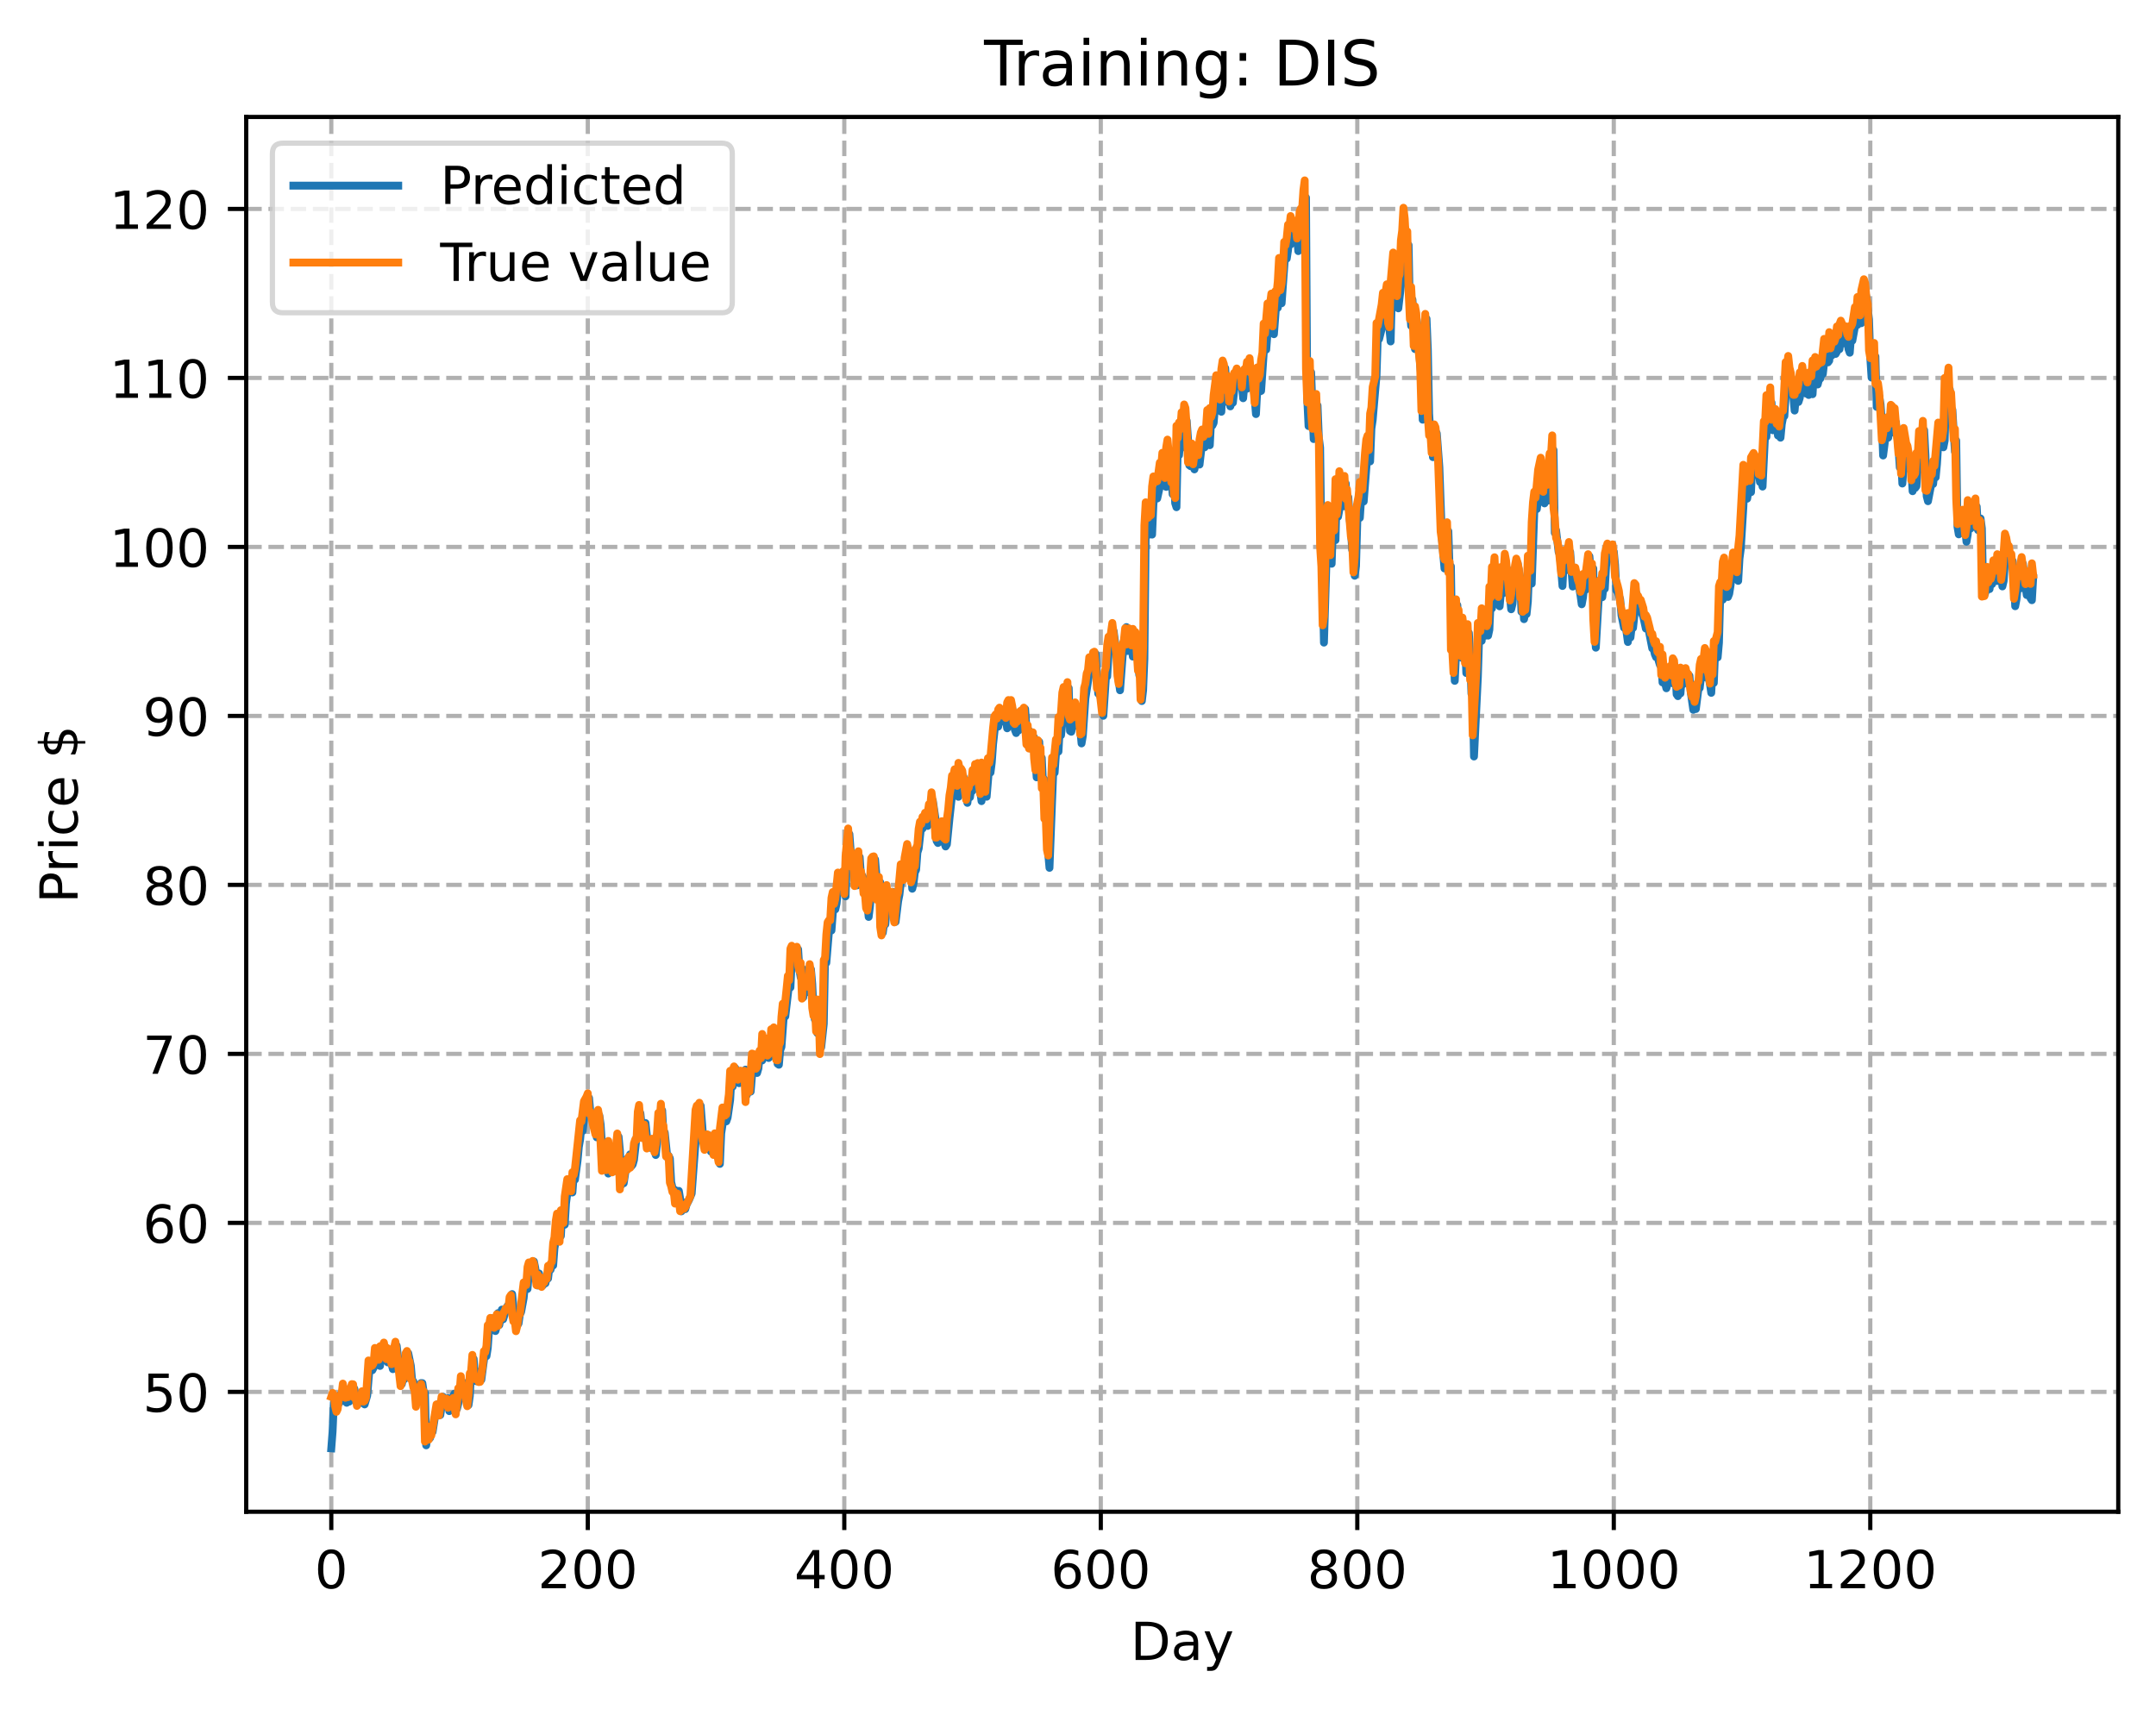 <?xml version="1.0" encoding="utf-8" standalone="no"?>
<!DOCTYPE svg PUBLIC "-//W3C//DTD SVG 1.1//EN"
  "http://www.w3.org/Graphics/SVG/1.1/DTD/svg11.dtd">
<!-- Created with matplotlib (https://matplotlib.org/) -->
<svg height="325.986pt" version="1.1" viewBox="0 0 411.286 325.986" width="411.286pt" xmlns="http://www.w3.org/2000/svg" xmlns:xlink="http://www.w3.org/1999/xlink">
 <defs>
  <style type="text/css">
*{stroke-linecap:butt;stroke-linejoin:round;}
  </style>
 </defs>
 <g id="figure_1">
  <g id="patch_1">
   <path d="M 0 325.986 
L 411.286 325.986 
L 411.286 0 
L 0 0 
z
" style="fill:#ffffff;"/>
  </g>
  <g id="axes_1">
   <g id="patch_2">
    <path d="M 46.966 288.43 
L 404.086 288.43 
L 404.086 22.318 
L 46.966 22.318 
z
" style="fill:#ffffff;"/>
   </g>
   <g id="matplotlib.axis_1">
    <g id="xtick_1">
     <g id="line2d_1">
      <path clip-path="url(#p19481d94ba)" d="M 63.198 288.43 
L 63.198 22.318 
" style="fill:none;stroke:#b0b0b0;stroke-dasharray:2.96,1.28;stroke-dashoffset:0;stroke-width:0.8;"/>
     </g>
     <g id="line2d_2">
      <defs>
       <path d="M 0 0 
L 0 3.5 
" id="m9eb4599ad0" style="stroke:#000000;stroke-width:0.8;"/>
      </defs>
      <g>
       <use style="stroke:#000000;stroke-width:0.8;" x="63.198" xlink:href="#m9eb4599ad0" y="288.43"/>
      </g>
     </g>
     <g id="text_1">
      <!-- 0 -->
      <defs>
       <path d="M 31.781 66.406 
Q 24.172 66.406 20.328 58.906 
Q 16.5 51.422 16.5 36.375 
Q 16.5 21.391 20.328 13.891 
Q 24.172 6.391 31.781 6.391 
Q 39.453 6.391 43.281 13.891 
Q 47.125 21.391 47.125 36.375 
Q 47.125 51.422 43.281 58.906 
Q 39.453 66.406 31.781 66.406 
z
M 31.781 74.219 
Q 44.047 74.219 50.516 64.516 
Q 56.984 54.828 56.984 36.375 
Q 56.984 17.969 50.516 8.266 
Q 44.047 -1.422 31.781 -1.422 
Q 19.531 -1.422 13.062 8.266 
Q 6.594 17.969 6.594 36.375 
Q 6.594 54.828 13.062 64.516 
Q 19.531 74.219 31.781 74.219 
z
" id="DejaVuSans-48"/>
      </defs>
      <g transform="translate(60.017 303.029)scale(0.1 -0.1)">
       <use xlink:href="#DejaVuSans-48"/>
      </g>
     </g>
    </g>
    <g id="xtick_2">
     <g id="line2d_3">
      <path clip-path="url(#p19481d94ba)" d="M 112.129 288.43 
L 112.129 22.318 
" style="fill:none;stroke:#b0b0b0;stroke-dasharray:2.96,1.28;stroke-dashoffset:0;stroke-width:0.8;"/>
     </g>
     <g id="line2d_4">
      <g>
       <use style="stroke:#000000;stroke-width:0.8;" x="112.129" xlink:href="#m9eb4599ad0" y="288.43"/>
      </g>
     </g>
     <g id="text_2">
      <!-- 200 -->
      <defs>
       <path d="M 19.188 8.297 
L 53.609 8.297 
L 53.609 0 
L 7.328 0 
L 7.328 8.297 
Q 12.938 14.109 22.625 23.891 
Q 32.328 33.688 34.812 36.531 
Q 39.547 41.844 41.422 45.531 
Q 43.312 49.219 43.312 52.781 
Q 43.312 58.594 39.234 62.25 
Q 35.156 65.922 28.609 65.922 
Q 23.969 65.922 18.812 64.312 
Q 13.672 62.703 7.812 59.422 
L 7.812 69.391 
Q 13.766 71.781 18.938 73 
Q 24.125 74.219 28.422 74.219 
Q 39.75 74.219 46.484 68.547 
Q 53.219 62.891 53.219 53.422 
Q 53.219 48.922 51.531 44.891 
Q 49.859 40.875 45.406 35.406 
Q 44.188 33.984 37.641 27.219 
Q 31.109 20.453 19.188 8.297 
z
" id="DejaVuSans-50"/>
      </defs>
      <g transform="translate(102.585 303.029)scale(0.1 -0.1)">
       <use xlink:href="#DejaVuSans-50"/>
       <use x="63.623" xlink:href="#DejaVuSans-48"/>
       <use x="127.246" xlink:href="#DejaVuSans-48"/>
      </g>
     </g>
    </g>
    <g id="xtick_3">
     <g id="line2d_5">
      <path clip-path="url(#p19481d94ba)" d="M 161.06 288.43 
L 161.06 22.318 
" style="fill:none;stroke:#b0b0b0;stroke-dasharray:2.96,1.28;stroke-dashoffset:0;stroke-width:0.8;"/>
     </g>
     <g id="line2d_6">
      <g>
       <use style="stroke:#000000;stroke-width:0.8;" x="161.06" xlink:href="#m9eb4599ad0" y="288.43"/>
      </g>
     </g>
     <g id="text_3">
      <!-- 400 -->
      <defs>
       <path d="M 37.797 64.312 
L 12.891 25.391 
L 37.797 25.391 
z
M 35.203 72.906 
L 47.609 72.906 
L 47.609 25.391 
L 58.016 25.391 
L 58.016 17.188 
L 47.609 17.188 
L 47.609 0 
L 37.797 0 
L 37.797 17.188 
L 4.891 17.188 
L 4.891 26.703 
z
" id="DejaVuSans-52"/>
      </defs>
      <g transform="translate(151.516 303.029)scale(0.1 -0.1)">
       <use xlink:href="#DejaVuSans-52"/>
       <use x="63.623" xlink:href="#DejaVuSans-48"/>
       <use x="127.246" xlink:href="#DejaVuSans-48"/>
      </g>
     </g>
    </g>
    <g id="xtick_4">
     <g id="line2d_7">
      <path clip-path="url(#p19481d94ba)" d="M 209.99 288.43 
L 209.99 22.318 
" style="fill:none;stroke:#b0b0b0;stroke-dasharray:2.96,1.28;stroke-dashoffset:0;stroke-width:0.8;"/>
     </g>
     <g id="line2d_8">
      <g>
       <use style="stroke:#000000;stroke-width:0.8;" x="209.99" xlink:href="#m9eb4599ad0" y="288.43"/>
      </g>
     </g>
     <g id="text_4">
      <!-- 600 -->
      <defs>
       <path d="M 33.016 40.375 
Q 26.375 40.375 22.484 35.828 
Q 18.609 31.297 18.609 23.391 
Q 18.609 15.531 22.484 10.953 
Q 26.375 6.391 33.016 6.391 
Q 39.656 6.391 43.531 10.953 
Q 47.406 15.531 47.406 23.391 
Q 47.406 31.297 43.531 35.828 
Q 39.656 40.375 33.016 40.375 
z
M 52.594 71.297 
L 52.594 62.312 
Q 48.875 64.062 45.094 64.984 
Q 41.312 65.922 37.594 65.922 
Q 27.828 65.922 22.672 59.328 
Q 17.531 52.734 16.797 39.406 
Q 19.672 43.656 24.016 45.922 
Q 28.375 48.188 33.594 48.188 
Q 44.578 48.188 50.953 41.516 
Q 57.328 34.859 57.328 23.391 
Q 57.328 12.156 50.688 5.359 
Q 44.047 -1.422 33.016 -1.422 
Q 20.359 -1.422 13.672 8.266 
Q 6.984 17.969 6.984 36.375 
Q 6.984 53.656 15.188 63.938 
Q 23.391 74.219 37.203 74.219 
Q 40.922 74.219 44.703 73.484 
Q 48.484 72.75 52.594 71.297 
z
" id="DejaVuSans-54"/>
      </defs>
      <g transform="translate(200.446 303.029)scale(0.1 -0.1)">
       <use xlink:href="#DejaVuSans-54"/>
       <use x="63.623" xlink:href="#DejaVuSans-48"/>
       <use x="127.246" xlink:href="#DejaVuSans-48"/>
      </g>
     </g>
    </g>
    <g id="xtick_5">
     <g id="line2d_9">
      <path clip-path="url(#p19481d94ba)" d="M 258.921 288.43 
L 258.921 22.318 
" style="fill:none;stroke:#b0b0b0;stroke-dasharray:2.96,1.28;stroke-dashoffset:0;stroke-width:0.8;"/>
     </g>
     <g id="line2d_10">
      <g>
       <use style="stroke:#000000;stroke-width:0.8;" x="258.921" xlink:href="#m9eb4599ad0" y="288.43"/>
      </g>
     </g>
     <g id="text_5">
      <!-- 800 -->
      <defs>
       <path d="M 31.781 34.625 
Q 24.75 34.625 20.719 30.859 
Q 16.703 27.094 16.703 20.516 
Q 16.703 13.922 20.719 10.156 
Q 24.75 6.391 31.781 6.391 
Q 38.812 6.391 42.859 10.172 
Q 46.922 13.969 46.922 20.516 
Q 46.922 27.094 42.891 30.859 
Q 38.875 34.625 31.781 34.625 
z
M 21.922 38.812 
Q 15.578 40.375 12.031 44.719 
Q 8.5 49.078 8.5 55.328 
Q 8.5 64.062 14.719 69.141 
Q 20.953 74.219 31.781 74.219 
Q 42.672 74.219 48.875 69.141 
Q 55.078 64.062 55.078 55.328 
Q 55.078 49.078 51.531 44.719 
Q 48 40.375 41.703 38.812 
Q 48.828 37.156 52.797 32.312 
Q 56.781 27.484 56.781 20.516 
Q 56.781 9.906 50.312 4.234 
Q 43.844 -1.422 31.781 -1.422 
Q 19.734 -1.422 13.25 4.234 
Q 6.781 9.906 6.781 20.516 
Q 6.781 27.484 10.781 32.312 
Q 14.797 37.156 21.922 38.812 
z
M 18.312 54.391 
Q 18.312 48.734 21.844 45.562 
Q 25.391 42.391 31.781 42.391 
Q 38.141 42.391 41.719 45.562 
Q 45.312 48.734 45.312 54.391 
Q 45.312 60.062 41.719 63.234 
Q 38.141 66.406 31.781 66.406 
Q 25.391 66.406 21.844 63.234 
Q 18.312 60.062 18.312 54.391 
z
" id="DejaVuSans-56"/>
      </defs>
      <g transform="translate(249.377 303.029)scale(0.1 -0.1)">
       <use xlink:href="#DejaVuSans-56"/>
       <use x="63.623" xlink:href="#DejaVuSans-48"/>
       <use x="127.246" xlink:href="#DejaVuSans-48"/>
      </g>
     </g>
    </g>
    <g id="xtick_6">
     <g id="line2d_11">
      <path clip-path="url(#p19481d94ba)" d="M 307.851 288.43 
L 307.851 22.318 
" style="fill:none;stroke:#b0b0b0;stroke-dasharray:2.96,1.28;stroke-dashoffset:0;stroke-width:0.8;"/>
     </g>
     <g id="line2d_12">
      <g>
       <use style="stroke:#000000;stroke-width:0.8;" x="307.851" xlink:href="#m9eb4599ad0" y="288.43"/>
      </g>
     </g>
     <g id="text_6">
      <!-- 1000 -->
      <defs>
       <path d="M 12.406 8.297 
L 28.516 8.297 
L 28.516 63.922 
L 10.984 60.406 
L 10.984 69.391 
L 28.422 72.906 
L 38.281 72.906 
L 38.281 8.297 
L 54.391 8.297 
L 54.391 0 
L 12.406 0 
z
" id="DejaVuSans-49"/>
      </defs>
      <g transform="translate(295.126 303.029)scale(0.1 -0.1)">
       <use xlink:href="#DejaVuSans-49"/>
       <use x="63.623" xlink:href="#DejaVuSans-48"/>
       <use x="127.246" xlink:href="#DejaVuSans-48"/>
       <use x="190.869" xlink:href="#DejaVuSans-48"/>
      </g>
     </g>
    </g>
    <g id="xtick_7">
     <g id="line2d_13">
      <path clip-path="url(#p19481d94ba)" d="M 356.782 288.43 
L 356.782 22.318 
" style="fill:none;stroke:#b0b0b0;stroke-dasharray:2.96,1.28;stroke-dashoffset:0;stroke-width:0.8;"/>
     </g>
     <g id="line2d_14">
      <g>
       <use style="stroke:#000000;stroke-width:0.8;" x="356.782" xlink:href="#m9eb4599ad0" y="288.43"/>
      </g>
     </g>
     <g id="text_7">
      <!-- 1200 -->
      <g transform="translate(344.057 303.029)scale(0.1 -0.1)">
       <use xlink:href="#DejaVuSans-49"/>
       <use x="63.623" xlink:href="#DejaVuSans-50"/>
       <use x="127.246" xlink:href="#DejaVuSans-48"/>
       <use x="190.869" xlink:href="#DejaVuSans-48"/>
      </g>
     </g>
    </g>
    <g id="text_8">
     <!-- Day -->
     <defs>
      <path d="M 19.672 64.797 
L 19.672 8.109 
L 31.594 8.109 
Q 46.688 8.109 53.688 14.938 
Q 60.688 21.781 60.688 36.531 
Q 60.688 51.172 53.688 57.984 
Q 46.688 64.797 31.594 64.797 
z
M 9.812 72.906 
L 30.078 72.906 
Q 51.266 72.906 61.172 64.094 
Q 71.094 55.281 71.094 36.531 
Q 71.094 17.672 61.125 8.828 
Q 51.172 0 30.078 0 
L 9.812 0 
z
" id="DejaVuSans-68"/>
      <path d="M 34.281 27.484 
Q 23.391 27.484 19.188 25 
Q 14.984 22.516 14.984 16.5 
Q 14.984 11.719 18.141 8.906 
Q 21.297 6.109 26.703 6.109 
Q 34.188 6.109 38.703 11.406 
Q 43.219 16.703 43.219 25.484 
L 43.219 27.484 
z
M 52.203 31.203 
L 52.203 0 
L 43.219 0 
L 43.219 8.297 
Q 40.141 3.328 35.547 0.953 
Q 30.953 -1.422 24.312 -1.422 
Q 15.922 -1.422 10.953 3.297 
Q 6 8.016 6 15.922 
Q 6 25.141 12.172 29.828 
Q 18.359 34.516 30.609 34.516 
L 43.219 34.516 
L 43.219 35.406 
Q 43.219 41.609 39.141 45 
Q 35.062 48.391 27.688 48.391 
Q 23 48.391 18.547 47.266 
Q 14.109 46.141 10.016 43.891 
L 10.016 52.203 
Q 14.938 54.109 19.578 55.047 
Q 24.219 56 28.609 56 
Q 40.484 56 46.344 49.844 
Q 52.203 43.703 52.203 31.203 
z
" id="DejaVuSans-97"/>
      <path d="M 32.172 -5.078 
Q 28.375 -14.844 24.75 -17.812 
Q 21.141 -20.797 15.094 -20.797 
L 7.906 -20.797 
L 7.906 -13.281 
L 13.188 -13.281 
Q 16.891 -13.281 18.938 -11.516 
Q 21 -9.766 23.484 -3.219 
L 25.094 0.875 
L 2.984 54.688 
L 12.5 54.688 
L 29.594 11.922 
L 46.688 54.688 
L 56.203 54.688 
z
" id="DejaVuSans-121"/>
     </defs>
     <g transform="translate(215.652 316.707)scale(0.1 -0.1)">
      <use xlink:href="#DejaVuSans-68"/>
      <use x="77.002" xlink:href="#DejaVuSans-97"/>
      <use x="138.281" xlink:href="#DejaVuSans-121"/>
     </g>
    </g>
   </g>
   <g id="matplotlib.axis_2">
    <g id="ytick_1">
     <g id="line2d_15">
      <path clip-path="url(#p19481d94ba)" d="M 46.966 265.563 
L 404.086 265.563 
" style="fill:none;stroke:#b0b0b0;stroke-dasharray:2.96,1.28;stroke-dashoffset:0;stroke-width:0.8;"/>
     </g>
     <g id="line2d_16">
      <defs>
       <path d="M 0 0 
L -3.5 0 
" id="mbfd3c23e0e" style="stroke:#000000;stroke-width:0.8;"/>
      </defs>
      <g>
       <use style="stroke:#000000;stroke-width:0.8;" x="46.966" xlink:href="#mbfd3c23e0e" y="265.563"/>
      </g>
     </g>
     <g id="text_9">
      <!-- 50 -->
      <defs>
       <path d="M 10.797 72.906 
L 49.516 72.906 
L 49.516 64.594 
L 19.828 64.594 
L 19.828 46.734 
Q 21.969 47.469 24.109 47.828 
Q 26.266 48.188 28.422 48.188 
Q 40.625 48.188 47.75 41.5 
Q 54.891 34.812 54.891 23.391 
Q 54.891 11.625 47.562 5.094 
Q 40.234 -1.422 26.906 -1.422 
Q 22.312 -1.422 17.547 -0.641 
Q 12.797 0.141 7.719 1.703 
L 7.719 11.625 
Q 12.109 9.234 16.797 8.062 
Q 21.484 6.891 26.703 6.891 
Q 35.156 6.891 40.078 11.328 
Q 45.016 15.766 45.016 23.391 
Q 45.016 31 40.078 35.438 
Q 35.156 39.891 26.703 39.891 
Q 22.75 39.891 18.812 39.016 
Q 14.891 38.141 10.797 36.281 
z
" id="DejaVuSans-53"/>
      </defs>
      <g transform="translate(27.241 269.362)scale(0.1 -0.1)">
       <use xlink:href="#DejaVuSans-53"/>
       <use x="63.623" xlink:href="#DejaVuSans-48"/>
      </g>
     </g>
    </g>
    <g id="ytick_2">
     <g id="line2d_17">
      <path clip-path="url(#p19481d94ba)" d="M 46.966 233.32 
L 404.086 233.32 
" style="fill:none;stroke:#b0b0b0;stroke-dasharray:2.96,1.28;stroke-dashoffset:0;stroke-width:0.8;"/>
     </g>
     <g id="line2d_18">
      <g>
       <use style="stroke:#000000;stroke-width:0.8;" x="46.966" xlink:href="#mbfd3c23e0e" y="233.32"/>
      </g>
     </g>
     <g id="text_10">
      <!-- 60 -->
      <g transform="translate(27.241 237.119)scale(0.1 -0.1)">
       <use xlink:href="#DejaVuSans-54"/>
       <use x="63.623" xlink:href="#DejaVuSans-48"/>
      </g>
     </g>
    </g>
    <g id="ytick_3">
     <g id="line2d_19">
      <path clip-path="url(#p19481d94ba)" d="M 46.966 201.077 
L 404.086 201.077 
" style="fill:none;stroke:#b0b0b0;stroke-dasharray:2.96,1.28;stroke-dashoffset:0;stroke-width:0.8;"/>
     </g>
     <g id="line2d_20">
      <g>
       <use style="stroke:#000000;stroke-width:0.8;" x="46.966" xlink:href="#mbfd3c23e0e" y="201.077"/>
      </g>
     </g>
     <g id="text_11">
      <!-- 70 -->
      <defs>
       <path d="M 8.203 72.906 
L 55.078 72.906 
L 55.078 68.703 
L 28.609 0 
L 18.312 0 
L 43.219 64.594 
L 8.203 64.594 
z
" id="DejaVuSans-55"/>
      </defs>
      <g transform="translate(27.241 204.877)scale(0.1 -0.1)">
       <use xlink:href="#DejaVuSans-55"/>
       <use x="63.623" xlink:href="#DejaVuSans-48"/>
      </g>
     </g>
    </g>
    <g id="ytick_4">
     <g id="line2d_21">
      <path clip-path="url(#p19481d94ba)" d="M 46.966 168.834 
L 404.086 168.834 
" style="fill:none;stroke:#b0b0b0;stroke-dasharray:2.96,1.28;stroke-dashoffset:0;stroke-width:0.8;"/>
     </g>
     <g id="line2d_22">
      <g>
       <use style="stroke:#000000;stroke-width:0.8;" x="46.966" xlink:href="#mbfd3c23e0e" y="168.834"/>
      </g>
     </g>
     <g id="text_12">
      <!-- 80 -->
      <g transform="translate(27.241 172.634)scale(0.1 -0.1)">
       <use xlink:href="#DejaVuSans-56"/>
       <use x="63.623" xlink:href="#DejaVuSans-48"/>
      </g>
     </g>
    </g>
    <g id="ytick_5">
     <g id="line2d_23">
      <path clip-path="url(#p19481d94ba)" d="M 46.966 136.592 
L 404.086 136.592 
" style="fill:none;stroke:#b0b0b0;stroke-dasharray:2.96,1.28;stroke-dashoffset:0;stroke-width:0.8;"/>
     </g>
     <g id="line2d_24">
      <g>
       <use style="stroke:#000000;stroke-width:0.8;" x="46.966" xlink:href="#mbfd3c23e0e" y="136.592"/>
      </g>
     </g>
     <g id="text_13">
      <!-- 90 -->
      <defs>
       <path d="M 10.984 1.516 
L 10.984 10.5 
Q 14.703 8.734 18.5 7.812 
Q 22.312 6.891 25.984 6.891 
Q 35.75 6.891 40.891 13.453 
Q 46.047 20.016 46.781 33.406 
Q 43.953 29.203 39.594 26.953 
Q 35.25 24.703 29.984 24.703 
Q 19.047 24.703 12.672 31.312 
Q 6.297 37.938 6.297 49.422 
Q 6.297 60.641 12.938 67.422 
Q 19.578 74.219 30.609 74.219 
Q 43.266 74.219 49.922 64.516 
Q 56.594 54.828 56.594 36.375 
Q 56.594 19.141 48.406 8.859 
Q 40.234 -1.422 26.422 -1.422 
Q 22.703 -1.422 18.891 -0.688 
Q 15.094 0.047 10.984 1.516 
z
M 30.609 32.422 
Q 37.25 32.422 41.125 36.953 
Q 45.016 41.5 45.016 49.422 
Q 45.016 57.281 41.125 61.844 
Q 37.25 66.406 30.609 66.406 
Q 23.969 66.406 20.094 61.844 
Q 16.219 57.281 16.219 49.422 
Q 16.219 41.5 20.094 36.953 
Q 23.969 32.422 30.609 32.422 
z
" id="DejaVuSans-57"/>
      </defs>
      <g transform="translate(27.241 140.391)scale(0.1 -0.1)">
       <use xlink:href="#DejaVuSans-57"/>
       <use x="63.623" xlink:href="#DejaVuSans-48"/>
      </g>
     </g>
    </g>
    <g id="ytick_6">
     <g id="line2d_25">
      <path clip-path="url(#p19481d94ba)" d="M 46.966 104.349 
L 404.086 104.349 
" style="fill:none;stroke:#b0b0b0;stroke-dasharray:2.96,1.28;stroke-dashoffset:0;stroke-width:0.8;"/>
     </g>
     <g id="line2d_26">
      <g>
       <use style="stroke:#000000;stroke-width:0.8;" x="46.966" xlink:href="#mbfd3c23e0e" y="104.349"/>
      </g>
     </g>
     <g id="text_14">
      <!-- 100 -->
      <g transform="translate(20.878 108.148)scale(0.1 -0.1)">
       <use xlink:href="#DejaVuSans-49"/>
       <use x="63.623" xlink:href="#DejaVuSans-48"/>
       <use x="127.246" xlink:href="#DejaVuSans-48"/>
      </g>
     </g>
    </g>
    <g id="ytick_7">
     <g id="line2d_27">
      <path clip-path="url(#p19481d94ba)" d="M 46.966 72.106 
L 404.086 72.106 
" style="fill:none;stroke:#b0b0b0;stroke-dasharray:2.96,1.28;stroke-dashoffset:0;stroke-width:0.8;"/>
     </g>
     <g id="line2d_28">
      <g>
       <use style="stroke:#000000;stroke-width:0.8;" x="46.966" xlink:href="#mbfd3c23e0e" y="72.106"/>
      </g>
     </g>
     <g id="text_15">
      <!-- 110 -->
      <g transform="translate(20.878 75.905)scale(0.1 -0.1)">
       <use xlink:href="#DejaVuSans-49"/>
       <use x="63.623" xlink:href="#DejaVuSans-49"/>
       <use x="127.246" xlink:href="#DejaVuSans-48"/>
      </g>
     </g>
    </g>
    <g id="ytick_8">
     <g id="line2d_29">
      <path clip-path="url(#p19481d94ba)" d="M 46.966 39.863 
L 404.086 39.863 
" style="fill:none;stroke:#b0b0b0;stroke-dasharray:2.96,1.28;stroke-dashoffset:0;stroke-width:0.8;"/>
     </g>
     <g id="line2d_30">
      <g>
       <use style="stroke:#000000;stroke-width:0.8;" x="46.966" xlink:href="#mbfd3c23e0e" y="39.863"/>
      </g>
     </g>
     <g id="text_16">
      <!-- 120 -->
      <g transform="translate(20.878 43.662)scale(0.1 -0.1)">
       <use xlink:href="#DejaVuSans-49"/>
       <use x="63.623" xlink:href="#DejaVuSans-50"/>
       <use x="127.246" xlink:href="#DejaVuSans-48"/>
      </g>
     </g>
    </g>
    <g id="text_17">
     <!-- Price $ -->
     <defs>
      <path d="M 19.672 64.797 
L 19.672 37.406 
L 32.078 37.406 
Q 38.969 37.406 42.719 40.969 
Q 46.484 44.531 46.484 51.125 
Q 46.484 57.672 42.719 61.234 
Q 38.969 64.797 32.078 64.797 
z
M 9.812 72.906 
L 32.078 72.906 
Q 44.344 72.906 50.609 67.359 
Q 56.891 61.812 56.891 51.125 
Q 56.891 40.328 50.609 34.812 
Q 44.344 29.297 32.078 29.297 
L 19.672 29.297 
L 19.672 0 
L 9.812 0 
z
" id="DejaVuSans-80"/>
      <path d="M 41.109 46.297 
Q 39.594 47.172 37.812 47.578 
Q 36.031 48 33.891 48 
Q 26.266 48 22.188 43.047 
Q 18.109 38.094 18.109 28.812 
L 18.109 0 
L 9.078 0 
L 9.078 54.688 
L 18.109 54.688 
L 18.109 46.188 
Q 20.953 51.172 25.484 53.578 
Q 30.031 56 36.531 56 
Q 37.453 56 38.578 55.875 
Q 39.703 55.766 41.062 55.516 
z
" id="DejaVuSans-114"/>
      <path d="M 9.422 54.688 
L 18.406 54.688 
L 18.406 0 
L 9.422 0 
z
M 9.422 75.984 
L 18.406 75.984 
L 18.406 64.594 
L 9.422 64.594 
z
" id="DejaVuSans-105"/>
      <path d="M 48.781 52.594 
L 48.781 44.188 
Q 44.969 46.297 41.141 47.344 
Q 37.312 48.391 33.406 48.391 
Q 24.656 48.391 19.812 42.844 
Q 14.984 37.312 14.984 27.297 
Q 14.984 17.281 19.812 11.734 
Q 24.656 6.203 33.406 6.203 
Q 37.312 6.203 41.141 7.25 
Q 44.969 8.297 48.781 10.406 
L 48.781 2.094 
Q 45.016 0.344 40.984 -0.531 
Q 36.969 -1.422 32.422 -1.422 
Q 20.062 -1.422 12.781 6.344 
Q 5.516 14.109 5.516 27.297 
Q 5.516 40.672 12.859 48.328 
Q 20.219 56 33.016 56 
Q 37.156 56 41.109 55.141 
Q 45.062 54.297 48.781 52.594 
z
" id="DejaVuSans-99"/>
      <path d="M 56.203 29.594 
L 56.203 25.203 
L 14.891 25.203 
Q 15.484 15.922 20.484 11.062 
Q 25.484 6.203 34.422 6.203 
Q 39.594 6.203 44.453 7.469 
Q 49.312 8.734 54.109 11.281 
L 54.109 2.781 
Q 49.266 0.734 44.188 -0.344 
Q 39.109 -1.422 33.891 -1.422 
Q 20.797 -1.422 13.156 6.188 
Q 5.516 13.812 5.516 26.812 
Q 5.516 40.234 12.766 48.109 
Q 20.016 56 32.328 56 
Q 43.359 56 49.781 48.891 
Q 56.203 41.797 56.203 29.594 
z
M 47.219 32.234 
Q 47.125 39.594 43.094 43.984 
Q 39.062 48.391 32.422 48.391 
Q 24.906 48.391 20.391 44.141 
Q 15.875 39.891 15.188 32.172 
z
" id="DejaVuSans-101"/>
      <path id="DejaVuSans-32"/>
      <path d="M 33.797 -14.703 
L 28.906 -14.703 
L 28.859 0 
Q 23.734 0.094 18.609 1.188 
Q 13.484 2.297 8.297 4.5 
L 8.297 13.281 
Q 13.281 10.156 18.375 8.562 
Q 23.484 6.984 28.906 6.938 
L 28.906 29.203 
Q 18.109 30.953 13.203 35.156 
Q 8.297 39.359 8.297 46.688 
Q 8.297 54.641 13.625 59.219 
Q 18.953 63.812 28.906 64.5 
L 28.906 75.984 
L 33.797 75.984 
L 33.797 64.656 
Q 38.328 64.453 42.578 63.688 
Q 46.828 62.938 50.875 61.625 
L 50.875 53.078 
Q 46.828 55.125 42.547 56.25 
Q 38.281 57.375 33.797 57.562 
L 33.797 36.719 
Q 44.875 35.016 50.094 30.609 
Q 55.328 26.219 55.328 18.609 
Q 55.328 10.359 49.781 5.594 
Q 44.234 0.828 33.797 0.094 
z
M 28.906 37.594 
L 28.906 57.625 
Q 23.25 56.984 20.266 54.391 
Q 17.281 51.812 17.281 47.516 
Q 17.281 43.312 20.031 40.969 
Q 22.797 38.625 28.906 37.594 
z
M 33.797 28.219 
L 33.797 7.078 
Q 39.984 7.906 43.141 10.594 
Q 46.297 13.281 46.297 17.672 
Q 46.297 21.969 43.281 24.5 
Q 40.281 27.047 33.797 28.219 
z
" id="DejaVuSans-36"/>
     </defs>
     <g transform="translate(14.798 172.342)rotate(-90)scale(0.1 -0.1)">
      <use xlink:href="#DejaVuSans-80"/>
      <use x="58.553" xlink:href="#DejaVuSans-114"/>
      <use x="99.666" xlink:href="#DejaVuSans-105"/>
      <use x="127.449" xlink:href="#DejaVuSans-99"/>
      <use x="182.43" xlink:href="#DejaVuSans-101"/>
      <use x="243.953" xlink:href="#DejaVuSans-32"/>
      <use x="275.74" xlink:href="#DejaVuSans-36"/>
     </g>
    </g>
   </g>
   <g id="line2d_31">
    <path clip-path="url(#p19481d94ba)" d="M 63.198 276.334 
L 63.443 273.139 
L 63.688 267.581 
L 63.932 266.74 
L 64.177 266.751 
L 64.422 266.957 
L 64.666 267.761 
L 64.911 266.093 
L 65.156 267.338 
L 65.645 264.857 
L 66.134 267.641 
L 66.379 266.998 
L 66.623 267.425 
L 66.868 266.949 
L 67.357 264.713 
L 67.602 264.963 
L 67.847 266.956 
L 68.091 266.327 
L 68.336 267.879 
L 68.825 266.798 
L 69.07 266.73 
L 69.315 265.63 
L 69.559 267.956 
L 70.049 266.258 
L 70.538 260.46 
L 70.783 260.401 
L 71.027 261.432 
L 71.517 260.465 
L 71.761 258.087 
L 72.251 259.879 
L 72.495 260.612 
L 72.74 258.095 
L 72.984 258.255 
L 73.229 257.219 
L 73.474 256.93 
L 73.718 257.625 
L 73.963 259.933 
L 74.208 258.166 
L 74.942 261.222 
L 75.431 257.688 
L 75.676 256.755 
L 76.165 261.092 
L 76.41 262.083 
L 76.654 264.073 
L 76.899 262.915 
L 77.144 263.153 
L 77.878 258.191 
L 78.367 260.565 
L 78.611 263.323 
L 78.856 263.566 
L 79.59 267.301 
L 79.835 265.651 
L 80.324 263.882 
L 80.569 263.893 
L 80.813 265.588 
L 81.058 265.762 
L 81.303 275.763 
L 81.792 272.125 
L 82.037 274.36 
L 82.281 272.927 
L 82.526 273.195 
L 83.015 270.058 
L 83.505 267.945 
L 83.749 268.395 
L 83.994 269.984 
L 84.483 266.47 
L 84.728 267.873 
L 84.972 268.17 
L 85.217 267.624 
L 85.462 266.767 
L 85.706 269.235 
L 86.44 266.434 
L 86.685 265.905 
L 86.93 268.158 
L 87.174 268.8 
L 87.419 267.818 
L 87.664 264.99 
L 87.908 265.493 
L 88.153 263.584 
L 88.398 265.237 
L 89.376 268.072 
L 89.621 266.352 
L 89.866 261.847 
L 90.11 261.721 
L 90.355 259.271 
L 90.599 262.59 
L 90.844 263.528 
L 91.089 262.077 
L 91.333 261.727 
L 91.578 262.909 
L 91.823 263.249 
L 92.557 257.684 
L 92.801 258.745 
L 93.046 257.2 
L 93.291 253.641 
L 93.78 251.494 
L 94.025 252.376 
L 94.269 253.795 
L 94.514 253.958 
L 94.759 253.146 
L 95.003 250.536 
L 95.248 252.799 
L 95.737 249.864 
L 95.982 251.715 
L 96.716 249.309 
L 96.96 249.015 
L 97.205 249.593 
L 97.45 247.741 
L 97.694 246.903 
L 98.184 251.625 
L 98.428 251.402 
L 98.673 252.862 
L 98.918 252.525 
L 99.162 250.846 
L 99.407 250.31 
L 99.896 247.664 
L 100.141 245.211 
L 100.63 245.93 
L 100.875 242.842 
L 101.12 241.509 
L 101.364 242.919 
L 101.609 242.293 
L 101.854 240.683 
L 102.098 241.868 
L 102.587 245.273 
L 102.832 242.967 
L 103.077 244.986 
L 103.321 243.806 
L 103.566 245.24 
L 103.811 244.049 
L 104.055 244.843 
L 104.3 243.538 
L 104.545 243.943 
L 104.789 241.871 
L 105.034 242.242 
L 105.279 241.144 
L 105.523 241.446 
L 105.768 238.158 
L 106.013 236.812 
L 106.257 233.644 
L 106.502 232.046 
L 106.747 231.639 
L 106.991 235.826 
L 107.236 231.561 
L 107.481 232.072 
L 107.725 233.674 
L 107.97 229.584 
L 108.459 225.929 
L 108.704 227.547 
L 108.948 227.428 
L 109.193 227.518 
L 109.438 224.328 
L 109.682 225.066 
L 110.172 221.464 
L 110.416 218.82 
L 110.661 217.426 
L 110.906 214.883 
L 111.15 215.796 
L 111.64 211.486 
L 111.884 211.143 
L 112.374 209.496 
L 112.618 212.264 
L 112.863 212.556 
L 113.352 214.596 
L 113.597 215.048 
L 113.842 216.999 
L 114.086 216.465 
L 114.331 212.839 
L 114.575 214.518 
L 115.065 221.769 
L 115.309 221.106 
L 115.554 219.593 
L 115.799 223.28 
L 116.043 223.914 
L 116.288 219.187 
L 116.533 221.402 
L 117.022 223.523 
L 117.267 220.57 
L 117.511 221.926 
L 118.001 216.874 
L 118.245 219.4 
L 118.49 226.112 
L 118.735 224.208 
L 118.979 225.764 
L 119.469 222.451 
L 119.713 221.011 
L 119.958 222.522 
L 120.203 220.246 
L 120.447 222.498 
L 120.692 222.185 
L 120.936 221.321 
L 121.426 216.986 
L 121.67 216.618 
L 121.915 213.652 
L 122.16 212.396 
L 122.649 217.127 
L 123.138 214.268 
L 123.628 218.869 
L 123.872 218.522 
L 124.117 217.82 
L 124.362 219.117 
L 124.606 218.237 
L 125.096 220.37 
L 125.83 213.663 
L 126.074 215.135 
L 126.319 211.877 
L 126.563 216.448 
L 126.808 216.085 
L 127.297 220.806 
L 127.542 220.5 
L 127.787 221.002 
L 128.031 225.516 
L 128.521 227.66 
L 128.765 227.027 
L 129.01 229.051 
L 129.499 227.212 
L 129.744 228.71 
L 129.989 231.117 
L 130.233 230.51 
L 130.478 229.455 
L 130.723 230.699 
L 130.967 229.839 
L 131.457 228.894 
L 131.946 227.722 
L 133.169 211.367 
L 133.658 210.968 
L 134.148 217.128 
L 134.392 217.836 
L 134.637 219.209 
L 134.882 218.519 
L 135.126 216.546 
L 135.371 217.409 
L 135.616 219.715 
L 135.86 218.326 
L 136.105 217.714 
L 136.35 220.232 
L 136.594 217.288 
L 137.328 222.066 
L 137.573 216.287 
L 138.062 213.11 
L 138.307 213.979 
L 138.551 213.952 
L 138.796 213.26 
L 139.285 209.856 
L 139.53 205.582 
L 139.775 207.312 
L 140.264 203.8 
L 140.998 206.668 
L 141.487 204.445 
L 141.732 205.287 
L 141.977 205.617 
L 142.221 204.073 
L 142.466 208.929 
L 142.711 205.999 
L 142.955 206.442 
L 143.2 208.272 
L 143.689 202.313 
L 143.934 202.466 
L 144.423 204.72 
L 144.668 203.863 
L 144.912 201.501 
L 145.157 200.929 
L 145.402 202.331 
L 145.646 198.616 
L 145.891 199.863 
L 146.136 200.326 
L 146.38 198.457 
L 146.625 201.855 
L 146.87 201.652 
L 147.114 200.436 
L 147.359 196.861 
L 147.604 198.494 
L 147.848 196.859 
L 148.093 198.956 
L 148.338 202.963 
L 148.582 203.146 
L 148.827 200.391 
L 149.072 199.75 
L 149.561 193.254 
L 149.806 193.93 
L 150.539 187.622 
L 150.784 188.407 
L 151.029 183.091 
L 151.273 181.85 
L 151.518 182.892 
L 152.007 183.177 
L 152.252 181.132 
L 152.497 184.996 
L 152.741 186.458 
L 152.986 184.716 
L 153.231 190.286 
L 153.475 187.344 
L 153.72 187.494 
L 153.965 188.925 
L 154.209 189.309 
L 154.454 188.358 
L 154.699 184.937 
L 154.943 187.674 
L 155.188 192.647 
L 155.433 194.497 
L 155.677 192.426 
L 155.922 197.113 
L 156.166 191.755 
L 156.411 194.03 
L 156.656 199.81 
L 157.145 195.339 
L 157.39 182.845 
L 157.634 183.706 
L 158.124 177.834 
L 158.368 176.932 
L 158.613 177.536 
L 159.102 171.169 
L 159.347 173.503 
L 159.592 172.387 
L 160.081 167.413 
L 160.326 168.739 
L 160.57 169.212 
L 161.06 166.708 
L 161.304 171.024 
L 161.549 164.265 
L 161.794 160.612 
L 162.038 159.151 
L 162.283 162.449 
L 162.772 165.979 
L 163.017 165.501 
L 163.261 168.39 
L 163.506 168.924 
L 163.751 165.261 
L 163.995 163.53 
L 164.24 167.128 
L 164.485 167.08 
L 164.729 167.588 
L 164.974 170.259 
L 165.219 170.002 
L 165.708 174.946 
L 165.953 172.905 
L 166.442 165.448 
L 166.687 165.1 
L 166.931 163.98 
L 167.176 166.887 
L 167.421 171.143 
L 167.665 170.723 
L 167.91 168.333 
L 168.154 174.651 
L 168.399 177.975 
L 168.644 176.3 
L 168.888 176.366 
L 169.378 169.994 
L 169.622 172.367 
L 169.867 171.2 
L 170.356 170.166 
L 170.601 174.206 
L 170.846 175.881 
L 171.335 171.941 
L 171.58 170.698 
L 172.069 166.31 
L 172.314 166.568 
L 172.558 167.56 
L 172.803 164.401 
L 173.048 163.912 
L 173.292 161.954 
L 173.537 163.16 
L 174.026 169.565 
L 174.271 168.529 
L 174.515 166.454 
L 174.76 165.966 
L 175.005 162.666 
L 175.249 161.907 
L 175.739 157.458 
L 175.983 158.099 
L 176.228 156.554 
L 176.473 157.122 
L 176.717 155.781 
L 176.962 157.581 
L 177.207 156.417 
L 177.451 154.687 
L 177.696 155.089 
L 177.941 152.732 
L 178.43 156.03 
L 178.675 160.443 
L 178.919 160.835 
L 179.164 159.432 
L 179.409 160.226 
L 179.898 158.338 
L 180.142 160.787 
L 180.387 161.501 
L 180.632 161.101 
L 181.121 156.188 
L 181.855 149.517 
L 182.1 149.801 
L 182.344 148.721 
L 182.589 149.945 
L 182.834 152.027 
L 183.078 147.594 
L 183.323 149.153 
L 183.568 148.479 
L 183.812 148.235 
L 184.057 150.603 
L 184.546 153.183 
L 184.791 151.105 
L 185.036 152.114 
L 185.28 150.389 
L 185.525 150.882 
L 185.77 148.087 
L 186.014 149.922 
L 186.259 147.649 
L 186.503 149.814 
L 186.748 147.063 
L 186.993 150.913 
L 187.237 152.853 
L 187.482 147.354 
L 187.727 148.908 
L 187.971 149.442 
L 188.216 152.013 
L 188.705 146.169 
L 188.95 147.397 
L 189.195 145.463 
L 189.439 142.021 
L 189.929 137.524 
L 190.173 137.355 
L 190.418 138.637 
L 190.663 136.605 
L 190.907 135.596 
L 191.152 136.365 
L 191.397 137.671 
L 191.641 136.707 
L 191.886 137.384 
L 192.13 138.954 
L 192.375 135.915 
L 192.62 134.838 
L 192.864 137.164 
L 193.109 135.159 
L 193.354 136.614 
L 193.598 139.242 
L 193.843 139.862 
L 194.088 138.635 
L 194.332 139.36 
L 194.577 137.947 
L 195.066 136.408 
L 195.311 136.57 
L 195.556 135.269 
L 196.045 142.201 
L 196.29 139.373 
L 196.534 142.787 
L 196.779 141.639 
L 197.024 141.807 
L 197.268 140.7 
L 197.758 148.316 
L 198.002 142.427 
L 198.247 141.538 
L 198.491 146.706 
L 198.736 144.616 
L 198.981 149.896 
L 199.225 148.699 
L 199.47 154.765 
L 199.715 154.025 
L 199.959 162.852 
L 200.204 165.581 
L 200.693 152.897 
L 200.938 146.737 
L 201.183 147.436 
L 201.427 144.001 
L 201.672 142.735 
L 201.917 143.396 
L 202.161 138.908 
L 202.406 140.279 
L 202.651 137.948 
L 202.895 133.372 
L 203.14 132.581 
L 203.385 136.099 
L 203.874 131.285 
L 204.118 139.465 
L 204.363 139.617 
L 204.608 138.445 
L 204.852 138.605 
L 205.342 135.376 
L 205.586 137.233 
L 205.831 137.842 
L 206.076 139.16 
L 206.32 141.841 
L 206.565 140.404 
L 207.054 133.249 
L 208.033 126.921 
L 208.278 128.044 
L 208.522 127.416 
L 208.767 125.267 
L 209.012 124.765 
L 209.501 132.332 
L 209.746 132.024 
L 210.235 134.407 
L 210.479 136.57 
L 210.969 129.206 
L 211.213 129.079 
L 211.458 125.001 
L 211.703 122.965 
L 211.947 123.766 
L 212.437 120.401 
L 212.926 124.147 
L 213.171 125.237 
L 213.415 129.952 
L 213.66 131.704 
L 214.149 125.212 
L 214.394 123.538 
L 214.639 123.367 
L 214.883 119.641 
L 215.128 124.201 
L 215.373 123.337 
L 215.617 121.228 
L 216.106 125.273 
L 216.351 122.031 
L 216.596 123.21 
L 216.84 122.991 
L 217.33 128.804 
L 217.574 127.825 
L 217.819 133.755 
L 218.064 131.689 
L 218.308 125.726 
L 218.553 102.067 
L 218.798 99.608 
L 219.042 101.379 
L 219.287 101.998 
L 219.532 101.086 
L 219.776 101.998 
L 220.021 96.345 
L 220.266 93.708 
L 220.51 94.135 
L 220.755 95.106 
L 221.244 92.881 
L 221.489 90.963 
L 221.734 92.272 
L 221.978 89.188 
L 222.223 91.651 
L 222.467 92.899 
L 222.712 88.163 
L 222.957 86.348 
L 223.201 89.698 
L 223.446 90.663 
L 223.691 94.288 
L 223.935 89.988 
L 224.18 96.003 
L 224.425 96.774 
L 224.669 85.353 
L 224.914 86.85 
L 225.159 83.679 
L 225.403 85.455 
L 225.648 82.374 
L 225.893 83.389 
L 226.137 79.918 
L 226.382 80.289 
L 226.627 83.728 
L 226.871 88.756 
L 227.116 88.946 
L 227.361 87.459 
L 227.605 85.257 
L 227.85 89.556 
L 228.339 87.012 
L 228.584 88.305 
L 228.828 88.639 
L 229.318 84.404 
L 229.562 83.964 
L 229.807 85.343 
L 230.052 84.756 
L 230.296 83.357 
L 230.541 80.451 
L 230.786 84.945 
L 231.03 80.155 
L 231.275 81.186 
L 231.52 80.686 
L 232.254 71.861 
L 232.743 74.96 
L 232.988 78.564 
L 233.232 72.752 
L 233.477 70.838 
L 233.722 70.236 
L 234.211 76.744 
L 234.455 73.418 
L 234.7 77.534 
L 234.945 76.83 
L 235.189 76.839 
L 235.434 74.514 
L 235.679 73.255 
L 235.923 72.82 
L 236.168 71.903 
L 236.413 73.269 
L 236.657 72.855 
L 236.902 73.391 
L 237.147 75.98 
L 237.391 73.195 
L 237.636 72.886 
L 237.881 74.174 
L 238.125 70.861 
L 238.37 72.22 
L 238.615 70.701 
L 238.859 73.397 
L 239.104 72.986 
L 239.593 79.005 
L 239.838 74.41 
L 240.082 71.995 
L 240.327 74.686 
L 240.572 74.586 
L 241.306 63.9 
L 241.55 66.705 
L 242.04 60.158 
L 242.284 62.241 
L 242.529 59.352 
L 242.774 57.846 
L 243.018 63.765 
L 243.508 57.31 
L 243.752 58.73 
L 243.997 56.941 
L 244.242 52.215 
L 244.486 57.862 
L 245.22 47.702 
L 245.465 49.342 
L 245.709 47.737 
L 245.954 44.792 
L 246.199 46.65 
L 246.443 44.085 
L 246.688 45.036 
L 246.933 44.229 
L 247.177 46.136 
L 247.422 45.001 
L 247.667 47.908 
L 247.911 47.068 
L 248.156 43.244 
L 248.401 42.362 
L 248.645 43.001 
L 248.89 38.772 
L 249.135 37.705 
L 249.379 76.149 
L 249.624 81.292 
L 250.113 71.038 
L 250.603 83.771 
L 250.847 80.833 
L 251.092 82.206 
L 251.337 77.368 
L 251.581 83.479 
L 251.826 85.399 
L 252.07 103.386 
L 252.315 110.647 
L 252.56 122.608 
L 253.294 98.677 
L 253.538 97.861 
L 253.783 100.148 
L 254.028 107.56 
L 254.272 100.299 
L 254.517 98.97 
L 254.762 103.051 
L 255.006 93.214 
L 255.251 98.591 
L 255.496 97.27 
L 255.74 93.456 
L 256.23 96.608 
L 256.719 92.252 
L 256.964 96.739 
L 257.208 94.865 
L 257.453 98.894 
L 257.697 100.932 
L 257.942 104.909 
L 258.187 105.05 
L 258.431 109.847 
L 258.676 107.97 
L 258.921 99.446 
L 259.165 98.028 
L 259.41 98.807 
L 259.655 95.043 
L 259.899 94.813 
L 260.144 95.682 
L 260.878 86.299 
L 261.123 85.681 
L 261.367 88.038 
L 261.612 81.764 
L 261.857 80.148 
L 262.346 74.408 
L 262.591 71.67 
L 262.835 63.852 
L 263.08 64.702 
L 263.569 62.77 
L 264.058 58.497 
L 264.303 62.092 
L 264.548 58.057 
L 264.792 56.73 
L 265.037 62.626 
L 265.282 65.152 
L 265.526 55.527 
L 266.016 52.131 
L 266.505 55.66 
L 266.75 58.829 
L 267.239 54.6 
L 267.484 49.358 
L 267.728 47.209 
L 267.973 43.362 
L 268.218 44.439 
L 268.462 49.987 
L 268.707 46.752 
L 268.952 59.025 
L 269.196 62.167 
L 269.441 57.17 
L 269.685 60.992 
L 269.93 66.601 
L 270.175 60.493 
L 270.419 62.152 
L 270.909 69.54 
L 271.153 72.114 
L 271.398 80.077 
L 271.643 75.88 
L 271.887 65.832 
L 272.132 60.821 
L 272.377 66.601 
L 272.621 78.934 
L 272.866 82.621 
L 273.111 82.688 
L 273.355 87.222 
L 273.6 86.315 
L 273.845 82.276 
L 274.089 82.696 
L 274.579 89.148 
L 275.068 102.767 
L 275.557 108.461 
L 275.802 107.702 
L 276.046 105.691 
L 276.291 101.348 
L 276.536 108.754 
L 276.78 108.05 
L 277.025 124.208 
L 277.27 122.947 
L 277.514 129.905 
L 277.759 124.684 
L 278.004 115.453 
L 278.248 120.314 
L 278.493 118.136 
L 278.982 125.562 
L 279.227 119.918 
L 279.472 122.112 
L 279.716 128.414 
L 279.961 122.532 
L 280.206 120.77 
L 280.45 125.16 
L 280.695 132.338 
L 280.94 132.496 
L 281.184 144.339 
L 281.918 129.249 
L 282.163 121.387 
L 282.652 122.276 
L 282.897 117.406 
L 283.141 120.168 
L 283.386 121.283 
L 283.631 120.421 
L 283.875 121.268 
L 284.12 120.126 
L 284.365 114.37 
L 284.609 116.093 
L 284.854 111.007 
L 285.099 111.693 
L 285.343 108.595 
L 285.588 112.64 
L 286.077 115.682 
L 286.567 110.191 
L 286.811 113.155 
L 287.056 111.42 
L 287.301 108.049 
L 287.545 108.659 
L 288.279 116.245 
L 288.524 115.226 
L 288.768 112.358 
L 289.013 112.444 
L 289.258 109.126 
L 289.502 107.451 
L 289.992 110.231 
L 290.236 116.722 
L 290.481 114.3 
L 290.726 118.132 
L 290.97 116.898 
L 291.215 117.164 
L 291.46 114.772 
L 291.704 108.38 
L 291.949 110.348 
L 292.194 111.355 
L 292.683 97.7 
L 292.928 96.083 
L 293.172 97.129 
L 293.906 90.877 
L 294.151 88.813 
L 294.64 96.043 
L 294.885 92.534 
L 295.129 95.194 
L 295.374 95.5 
L 295.619 91.355 
L 295.863 89.656 
L 296.108 89.741 
L 296.353 85.867 
L 296.597 101.666 
L 296.842 101.173 
L 297.331 105.336 
L 297.576 105.796 
L 298.065 111.804 
L 298.31 106.933 
L 298.555 108.914 
L 299.044 105.718 
L 299.289 106.631 
L 299.533 105.32 
L 300.022 111.915 
L 300.512 110.062 
L 300.756 109.427 
L 301.49 113.534 
L 301.735 115.293 
L 301.98 113.96 
L 302.224 111.605 
L 302.469 112.544 
L 302.714 111.817 
L 302.958 109.698 
L 303.203 106.14 
L 303.448 108.87 
L 303.692 109.31 
L 303.937 108.459 
L 304.182 119.835 
L 304.426 123.575 
L 304.916 115.1 
L 305.16 112.67 
L 305.405 111.56 
L 305.649 113.949 
L 305.894 111.983 
L 306.139 112.341 
L 306.383 107.968 
L 306.873 105.089 
L 307.117 106.125 
L 307.362 105.51 
L 307.607 106.001 
L 307.851 105.24 
L 308.096 107.802 
L 308.341 112.652 
L 308.585 112.84 
L 309.075 114.364 
L 309.319 117.402 
L 309.809 119.772 
L 310.053 118.881 
L 310.543 122.491 
L 310.787 118.953 
L 311.032 121.629 
L 311.277 119.564 
L 311.521 119.813 
L 311.766 117.574 
L 312.01 112.887 
L 312.255 113.411 
L 312.5 116.425 
L 312.744 115.028 
L 312.989 116.49 
L 313.478 117.664 
L 313.968 119.927 
L 314.212 119.103 
L 314.457 119.933 
L 315.191 123.713 
L 315.436 123.696 
L 315.68 124.818 
L 315.925 125.392 
L 316.17 123.416 
L 316.414 126.076 
L 316.659 126.885 
L 316.904 125.955 
L 317.148 130.206 
L 317.393 127.316 
L 317.637 130.345 
L 317.882 131.319 
L 318.861 127.894 
L 319.105 130.367 
L 319.35 126.733 
L 319.595 127.695 
L 319.839 132.468 
L 320.084 132.821 
L 320.329 130.835 
L 320.573 132.304 
L 320.818 128.896 
L 321.063 130.558 
L 321.307 129.727 
L 321.552 130.111 
L 321.797 128.407 
L 322.041 129.575 
L 322.286 128.935 
L 322.531 132.032 
L 323.02 135.43 
L 323.265 133.628 
L 323.509 135.279 
L 323.998 131.399 
L 324.243 131.275 
L 324.732 127.1 
L 324.977 129.26 
L 325.466 125.196 
L 325.711 126.176 
L 325.956 129.383 
L 326.2 130.499 
L 326.445 132.192 
L 326.69 127.426 
L 326.934 130.299 
L 327.179 124.166 
L 327.424 125.165 
L 327.668 125.426 
L 327.913 122.624 
L 328.158 113.307 
L 328.402 112.784 
L 328.647 114.408 
L 328.892 109.82 
L 329.136 109.089 
L 329.625 113.904 
L 329.87 113.295 
L 330.115 111.76 
L 330.359 109.377 
L 330.604 108.832 
L 330.849 106.731 
L 331.338 109.633 
L 331.583 110.828 
L 331.827 106.575 
L 332.072 104.747 
L 332.561 96.845 
L 332.806 92.261 
L 333.051 94.329 
L 333.295 95.145 
L 333.785 92.14 
L 334.029 93.903 
L 334.274 88.1 
L 334.519 88.339 
L 334.763 89.272 
L 335.008 89.68 
L 335.252 90.681 
L 335.497 90.023 
L 335.742 91.98 
L 335.986 91.621 
L 336.231 92.838 
L 336.72 82.687 
L 336.965 83.353 
L 337.21 78.379 
L 337.454 80.69 
L 337.699 80.211 
L 337.944 76.827 
L 338.188 82.095 
L 338.433 80.604 
L 338.678 81.309 
L 338.922 80.403 
L 339.167 83.095 
L 339.412 81.643 
L 339.656 83.508 
L 339.901 80.9 
L 340.146 79.633 
L 340.39 79.388 
L 340.88 71.578 
L 341.124 72.774 
L 341.369 70.568 
L 341.858 72.941 
L 342.347 78.335 
L 342.592 75.676 
L 342.837 75.207 
L 343.081 76.696 
L 343.326 75.935 
L 343.571 73.795 
L 343.815 74.544 
L 344.06 72.113 
L 344.305 74.706 
L 344.549 75.099 
L 344.794 74.32 
L 345.039 75.362 
L 345.283 73.661 
L 345.773 75.214 
L 346.017 71.147 
L 346.262 72.437 
L 346.507 70.712 
L 346.751 73.359 
L 346.996 72.39 
L 347.24 72.241 
L 347.485 71.331 
L 347.73 71.354 
L 348.219 67.155 
L 348.708 69.143 
L 348.953 68.817 
L 349.198 65.748 
L 349.442 67.825 
L 349.687 67.394 
L 349.932 66.434 
L 350.176 67.525 
L 350.421 67.093 
L 350.666 64.782 
L 350.91 66.622 
L 351.155 64.46 
L 351.4 63.558 
L 351.644 64.889 
L 351.889 65.517 
L 352.378 64.874 
L 352.623 66.591 
L 352.868 67.296 
L 353.112 64.104 
L 353.357 65.004 
L 354.091 61.043 
L 354.335 61.989 
L 354.58 58.869 
L 355.069 61.662 
L 355.314 57.942 
L 355.559 56.271 
L 355.803 55.434 
L 356.048 56.795 
L 356.537 60.937 
L 356.782 68.246 
L 357.027 72.046 
L 357.271 68.544 
L 357.516 69.464 
L 357.761 68.018 
L 358.005 77.635 
L 358.25 76.863 
L 358.495 75.603 
L 358.739 77.118 
L 358.984 80.506 
L 359.228 86.908 
L 359.962 81.167 
L 360.207 83.507 
L 360.452 81.49 
L 360.696 82.608 
L 360.941 78.689 
L 361.186 79.526 
L 361.43 81.019 
L 361.675 80.59 
L 362.164 85.383 
L 362.409 89.192 
L 362.654 87.253 
L 362.898 92.256 
L 363.143 88.946 
L 363.388 84.02 
L 363.632 86.196 
L 364.366 89.523 
L 364.611 89.393 
L 364.856 93.722 
L 365.1 90.965 
L 365.345 93.108 
L 365.589 92.759 
L 365.834 89.068 
L 366.079 89.683 
L 366.323 85.187 
L 366.568 88.167 
L 366.813 86.284 
L 367.057 82.07 
L 367.302 86.737 
L 367.547 94.691 
L 367.791 95.629 
L 368.525 91.792 
L 368.77 92.346 
L 369.015 89.941 
L 369.259 91.072 
L 369.504 88.511 
L 369.749 84.571 
L 369.993 82.974 
L 370.238 84.172 
L 370.483 84.211 
L 370.727 85.344 
L 370.972 84.076 
L 371.216 75.429 
L 371.461 75.632 
L 371.706 76.019 
L 371.95 74.296 
L 372.195 80.066 
L 372.44 78.194 
L 372.929 86.169 
L 373.174 84.06 
L 373.418 100.509 
L 373.663 101.952 
L 373.908 99.734 
L 374.152 100.911 
L 374.397 100.555 
L 374.642 98.159 
L 375.131 103.365 
L 375.376 101.94 
L 375.62 97.338 
L 375.865 100.875 
L 376.11 100.631 
L 376.354 97.928 
L 376.599 97.602 
L 376.844 97.817 
L 377.088 96.668 
L 377.333 101.14 
L 377.822 98.923 
L 378.067 100.833 
L 378.311 112.622 
L 378.556 113.512 
L 378.801 112.912 
L 379.29 109.322 
L 379.535 112.398 
L 379.779 110.519 
L 380.024 111.442 
L 380.269 110.748 
L 380.513 108.03 
L 381.003 110.85 
L 381.247 108.058 
L 381.492 110.38 
L 381.737 108.724 
L 381.981 111.885 
L 382.226 110.837 
L 382.715 103.148 
L 383.204 106.229 
L 383.449 107.05 
L 383.694 107.206 
L 383.938 107.034 
L 384.183 110.151 
L 384.428 115.666 
L 384.672 114.347 
L 384.917 111.789 
L 385.162 110.931 
L 385.406 112.263 
L 385.896 107.557 
L 386.385 111.754 
L 386.63 113.536 
L 386.874 110.967 
L 387.364 114.162 
L 387.608 114.516 
L 387.853 110.307 
L 387.853 110.307 
" style="fill:none;stroke:#1f77b4;stroke-linecap:square;stroke-width:1.5;"/>
   </g>
   <g id="line2d_32">
    <path clip-path="url(#p19481d94ba)" d="M 63.198 266.498 
L 63.443 265.756 
L 63.688 266.208 
L 63.932 268.336 
L 64.177 269.368 
L 64.422 268.852 
L 64.666 266.305 
L 64.911 266.691 
L 65.156 266.176 
L 65.4 263.983 
L 65.89 266.691 
L 66.134 266.014 
L 66.379 266.563 
L 66.623 265.918 
L 67.113 264.08 
L 67.357 264.112 
L 67.602 266.724 
L 67.847 266.659 
L 68.091 268.239 
L 68.336 266.982 
L 68.581 266.756 
L 68.825 266.756 
L 69.07 265.434 
L 69.315 267.433 
L 69.559 267.272 
L 69.804 266.659 
L 70.293 259.566 
L 70.538 259.953 
L 70.783 260.662 
L 71.027 260.533 
L 71.272 260.082 
L 71.517 257.18 
L 72.251 259.437 
L 72.495 256.857 
L 72.74 256.986 
L 72.984 256.728 
L 73.229 256.148 
L 73.474 257.373 
L 73.718 259.308 
L 73.963 257.244 
L 74.697 260.275 
L 74.942 257.599 
L 75.186 257.083 
L 75.431 255.987 
L 76.41 264.467 
L 76.899 263.016 
L 77.144 261.565 
L 77.388 258.179 
L 77.633 257.76 
L 77.878 259.437 
L 78.122 259.792 
L 78.367 263.113 
L 78.611 263.467 
L 78.856 264.725 
L 79.101 265.305 
L 79.345 268.4 
L 79.59 266.272 
L 79.835 266.014 
L 80.079 264.531 
L 80.324 264.048 
L 80.569 265.305 
L 80.813 265.434 
L 81.058 275.042 
L 81.547 272.141 
L 81.792 274.688 
L 82.037 273.72 
L 82.281 273.882 
L 83.26 267.949 
L 83.505 268.691 
L 83.749 270.077 
L 84.239 266.466 
L 84.483 266.659 
L 84.728 267.852 
L 84.972 267.82 
L 85.217 266.885 
L 85.462 268.594 
L 85.706 268.013 
L 85.951 267.82 
L 86.44 266.724 
L 86.93 269.851 
L 87.174 267.884 
L 87.419 264.854 
L 87.664 265.756 
L 87.908 262.564 
L 88.153 265.563 
L 88.398 265.95 
L 88.642 266.047 
L 89.132 268.304 
L 89.376 266.24 
L 89.621 262.016 
L 89.866 261.662 
L 90.11 258.502 
L 90.355 262.435 
L 90.599 263.113 
L 91.089 263.016 
L 91.333 263.693 
L 91.578 263.661 
L 92.067 260.63 
L 92.312 257.792 
L 92.557 258.018 
L 92.801 256.761 
L 93.046 252.827 
L 93.291 252.827 
L 93.535 251.441 
L 93.78 251.505 
L 94.269 253.343 
L 94.514 253.053 
L 94.759 250.764 
L 95.003 252.988 
L 95.493 250.989 
L 95.737 251.505 
L 95.982 250.538 
L 96.227 250.248 
L 96.471 249.603 
L 96.716 249.571 
L 96.96 249.828 
L 97.205 247.475 
L 97.45 247.088 
L 97.694 250.731 
L 97.939 252.118 
L 98.184 251.86 
L 98.428 253.988 
L 98.673 252.988 
L 98.918 251.118 
L 99.162 250.764 
L 99.896 244.67 
L 100.141 245.057 
L 100.386 245.186 
L 100.63 241.736 
L 100.875 240.865 
L 101.12 242.638 
L 101.364 241.897 
L 101.609 240.575 
L 101.854 241.123 
L 102.343 245.218 
L 102.587 243.186 
L 102.832 245.218 
L 103.077 243.702 
L 103.321 245.54 
L 103.566 244.186 
L 103.811 244.702 
L 104.055 243.638 
L 104.3 243.993 
L 104.545 241.51 
L 104.789 242.187 
L 105.034 241.091 
L 105.279 240.736 
L 105.523 237.125 
L 105.768 236.093 
L 106.013 232.965 
L 106.257 231.547 
L 106.502 231.547 
L 106.747 236.931 
L 106.991 230.902 
L 107.236 231.128 
L 107.481 233.352 
L 107.725 228.29 
L 108.215 224.969 
L 108.459 227.065 
L 108.704 226.872 
L 108.948 227.291 
L 109.193 223.647 
L 109.438 224.163 
L 109.682 222.97 
L 110.661 213.749 
L 110.906 214.007 
L 111.395 210.105 
L 111.884 209.235 
L 112.129 208.59 
L 112.374 212.459 
L 112.618 212.104 
L 113.108 214.523 
L 113.597 216.457 
L 113.842 215.619 
L 114.086 211.75 
L 114.331 213.136 
L 114.82 223.389 
L 115.309 219.295 
L 115.554 223.26 
L 115.799 223.196 
L 116.043 217.682 
L 116.288 220.971 
L 116.533 221.068 
L 116.777 223.68 
L 117.022 219.456 
L 117.267 221.068 
L 117.756 216.264 
L 118.001 219.359 
L 118.245 226.936 
L 118.49 224.518 
L 118.735 225.453 
L 118.979 225.034 
L 119.469 221.326 
L 119.713 223.164 
L 119.958 220.649 
L 120.203 222.809 
L 120.692 221.003 
L 120.936 218.134 
L 121.181 217.392 
L 121.426 217.489 
L 121.67 212.104 
L 121.915 210.815 
L 122.404 217.102 
L 122.894 214.555 
L 123.383 219.133 
L 123.628 218.972 
L 123.872 218.359 
L 124.117 218.65 
L 124.362 217.263 
L 124.851 219.843 
L 125.096 218.327 
L 125.34 216.038 
L 125.585 212.33 
L 125.83 213.91 
L 126.074 210.589 
L 126.319 214.265 
L 126.563 214.781 
L 127.053 220.649 
L 127.297 220.488 
L 127.542 220.552 
L 127.787 225.646 
L 128.031 226.323 
L 128.276 227.42 
L 128.521 227.259 
L 128.765 229.644 
L 129.01 228.032 
L 129.255 227.742 
L 129.499 228.967 
L 129.744 231.095 
L 129.989 230.708 
L 130.233 229.838 
L 130.478 230.644 
L 130.723 230.322 
L 131.701 228.194 
L 132.68 211.75 
L 132.924 210.944 
L 133.169 210.815 
L 133.414 210.396 
L 133.658 214.877 
L 133.903 217.166 
L 134.148 218.005 
L 134.392 219.391 
L 134.637 218.972 
L 134.882 216.425 
L 135.126 216.586 
L 135.371 218.843 
L 135.616 217.747 
L 135.86 217.586 
L 136.105 220.359 
L 136.35 216.231 
L 136.839 220.423 
L 137.084 221.745 
L 137.328 215.329 
L 137.818 211.298 
L 138.062 212.556 
L 138.307 212.846 
L 138.551 212.62 
L 139.041 208.783 
L 139.285 204.302 
L 139.53 207.139 
L 139.775 204.14 
L 140.019 203.463 
L 140.264 204.302 
L 140.509 204.56 
L 140.753 206.01 
L 140.998 205.624 
L 141.243 204.269 
L 141.487 204.914 
L 141.732 204.785 
L 141.977 204.302 
L 142.221 210.267 
L 142.466 205.656 
L 142.711 206.43 
L 142.955 208.267 
L 143.445 201.013 
L 143.689 201.077 
L 144.178 203.915 
L 144.423 203.56 
L 144.668 201.271 
L 144.912 200.432 
L 145.157 201.916 
L 145.402 197.273 
L 145.891 199.336 
L 146.136 198.143 
L 146.38 201.4 
L 146.625 201.174 
L 146.87 200.336 
L 147.114 196.37 
L 147.359 197.498 
L 147.604 196.015 
L 148.093 202.27 
L 148.338 202.303 
L 148.582 199.433 
L 148.827 198.949 
L 149.072 193.984 
L 149.316 191.501 
L 149.561 193.339 
L 150.05 188.664 
L 150.295 186.181 
L 150.539 187.052 
L 150.784 180.99 
L 151.029 180.442 
L 151.518 181.377 
L 151.763 182.312 
L 152.007 180.635 
L 152.252 184.247 
L 152.497 185.278 
L 152.741 183.698 
L 152.986 190.534 
L 153.231 186.729 
L 153.475 187.277 
L 153.72 187.503 
L 153.965 188.245 
L 154.209 187.535 
L 154.454 183.956 
L 154.699 185.633 
L 154.943 192.307 
L 155.188 193.823 
L 155.433 191.791 
L 155.677 196.789 
L 155.922 190.695 
L 156.166 192.662 
L 156.411 201.11 
L 156.9 195.403 
L 157.145 183.15 
L 157.39 182.796 
L 157.634 178.314 
L 157.879 175.96 
L 158.124 175.573 
L 158.368 175.605 
L 158.613 171.317 
L 158.858 170.189 
L 159.102 172.478 
L 159.347 171.446 
L 159.836 166.481 
L 160.081 168.157 
L 160.326 168.577 
L 160.815 166.223 
L 161.06 170.576 
L 161.304 163.321 
L 161.794 158.065 
L 162.038 161.709 
L 162.283 162.483 
L 162.527 165.449 
L 162.772 164.385 
L 163.017 169.06 
L 163.261 168.609 
L 163.506 164.353 
L 163.751 162.418 
L 163.995 167.158 
L 164.24 166.223 
L 164.485 167.706 
L 164.729 170.479 
L 164.974 170.285 
L 165.219 173.284 
L 165.463 173.735 
L 165.708 172.091 
L 166.197 163.772 
L 166.442 163.45 
L 166.687 163.385 
L 167.176 171.64 
L 167.421 170.221 
L 167.665 167.319 
L 167.91 176.863 
L 168.154 178.475 
L 168.399 176.508 
L 168.644 176.379 
L 169.133 168.867 
L 169.378 171.704 
L 169.622 170.608 
L 170.112 170.156 
L 170.356 174.541 
L 170.601 175.992 
L 171.09 170.963 
L 171.335 170.253 
L 171.824 164.901 
L 172.069 165.513 
L 172.314 167.899 
L 172.558 163.676 
L 173.048 161.032 
L 173.292 162.128 
L 173.782 168.351 
L 174.026 167.577 
L 174.271 165.449 
L 174.515 165.32 
L 174.76 161.773 
L 175.005 161.257 
L 175.249 158.13 
L 175.494 156.776 
L 175.739 157.227 
L 175.983 155.841 
L 176.228 155.905 
L 176.473 155.067 
L 176.717 156.324 
L 176.962 155.164 
L 177.207 153.422 
L 177.451 153.971 
L 177.696 151.165 
L 178.185 154.938 
L 178.43 159.806 
L 178.675 159.806 
L 178.919 158.194 
L 179.164 158.646 
L 179.409 157.292 
L 179.653 156.679 
L 179.898 159.742 
L 180.387 160.193 
L 180.632 156.26 
L 180.876 154.486 
L 181.121 151.746 
L 181.366 150.327 
L 181.61 147.973 
L 181.855 148.07 
L 182.1 146.78 
L 182.344 147.586 
L 182.589 149.94 
L 182.834 145.555 
L 183.078 146.716 
L 183.323 146.619 
L 183.568 147.038 
L 184.302 152.616 
L 184.546 150.101 
L 184.791 150.327 
L 185.036 148.812 
L 185.28 149.36 
L 185.525 146.909 
L 185.77 148.747 
L 186.014 145.781 
L 186.259 148.844 
L 186.503 145.587 
L 186.748 149.876 
L 186.993 151.488 
L 187.237 145.491 
L 187.482 147.071 
L 187.727 147.586 
L 187.971 151.069 
L 188.216 146.748 
L 188.461 144.652 
L 188.705 145.587 
L 188.95 144.33 
L 189.439 138.913 
L 189.684 136.688 
L 189.929 136.301 
L 190.173 137.108 
L 190.418 135.366 
L 190.663 135.012 
L 190.907 135.366 
L 191.152 136.527 
L 191.397 135.399 
L 191.641 135.85 
L 191.886 136.979 
L 192.13 134.012 
L 192.375 133.561 
L 192.62 136.14 
L 192.864 133.561 
L 193.109 134.786 
L 193.354 137.881 
L 193.598 138.139 
L 193.843 136.688 
L 194.088 137.656 
L 194.332 136.334 
L 194.577 135.721 
L 194.822 135.528 
L 195.066 135.495 
L 195.311 135.012 
L 195.8 142.041 
L 196.045 138.365 
L 196.29 142.815 
L 196.534 140.654 
L 196.779 140.364 
L 197.024 139.719 
L 197.268 144.685 
L 197.513 146.942 
L 197.758 141.589 
L 198.002 141.235 
L 198.247 145.91 
L 198.491 142.686 
L 198.736 150.424 
L 198.981 148.618 
L 199.225 156.228 
L 199.47 155.486 
L 199.715 162.128 
L 199.959 163.224 
L 200.693 144.523 
L 200.938 145.942 
L 201.427 141.073 
L 201.672 141.589 
L 201.917 136.817 
L 202.161 138.107 
L 202.406 135.882 
L 202.651 132.142 
L 202.895 131.078 
L 203.14 135.463 
L 203.385 133.367 
L 203.629 130.143 
L 203.874 136.592 
L 204.118 137.301 
L 204.363 136.656 
L 204.608 136.914 
L 204.852 135.012 
L 205.097 134.012 
L 205.342 135.27 
L 205.586 135.689 
L 205.831 137.172 
L 206.076 140.138 
L 206.32 139.945 
L 206.81 131.272 
L 207.054 130.401 
L 207.299 128.499 
L 207.544 127.886 
L 207.788 125.403 
L 208.033 126.564 
L 208.278 126.177 
L 208.522 124.468 
L 208.767 124.339 
L 209.012 127.112 
L 209.256 131.336 
L 209.501 130.949 
L 209.746 131.787 
L 210.235 136.044 
L 210.724 128.176 
L 210.969 127.273 
L 211.213 123.05 
L 211.458 121.47 
L 211.703 122.34 
L 212.192 118.858 
L 212.681 123.082 
L 212.926 124.501 
L 213.171 128.918 
L 213.415 130.498 
L 213.905 124.372 
L 214.149 122.888 
L 214.394 122.211 
L 214.639 119.858 
L 214.883 122.953 
L 215.128 122.566 
L 215.373 119.89 
L 215.862 123.146 
L 216.106 119.987 
L 216.351 121.373 
L 216.596 120.567 
L 217.085 127.983 
L 217.33 126.209 
L 217.574 133.496 
L 217.819 130.369 
L 218.064 123.372 
L 218.308 100.222 
L 218.553 95.837 
L 218.798 97.836 
L 219.042 98.771 
L 219.287 98.158 
L 219.532 98.319 
L 219.776 92.806 
L 220.021 90.904 
L 220.266 91.065 
L 220.51 91.903 
L 220.755 91.806 
L 221.244 88.26 
L 221.489 89.291 
L 221.734 86.39 
L 221.978 89.646 
L 222.223 91.194 
L 222.467 85.358 
L 222.712 83.875 
L 223.446 92.032 
L 223.691 87.389 
L 223.935 94.386 
L 224.18 95.031 
L 224.425 81.231 
L 224.669 83.584 
L 224.914 80.586 
L 225.159 81.908 
L 225.403 78.651 
L 225.648 80.586 
L 225.893 77.168 
L 226.137 77.845 
L 226.382 81.424 
L 226.627 88.227 
L 227.116 86.68 
L 227.361 84.616 
L 227.605 88.582 
L 228.094 85.003 
L 228.584 86.841 
L 228.828 83.842 
L 229.073 82.52 
L 229.318 81.94 
L 229.562 83.359 
L 229.807 82.875 
L 230.052 81.843 
L 230.296 78.232 
L 230.541 82.778 
L 230.786 77.845 
L 231.03 79.586 
L 231.275 78.748 
L 231.52 75.33 
L 232.009 71.59 
L 232.254 72.364 
L 232.498 72.719 
L 232.743 76.233 
L 232.988 70.429 
L 233.232 68.785 
L 233.477 69.494 
L 233.722 73.009 
L 233.966 74.492 
L 234.211 71.751 
L 234.455 76.62 
L 234.7 74.556 
L 234.945 74.718 
L 235.189 72.332 
L 235.434 71.139 
L 235.679 71.042 
L 235.923 70.3 
L 236.168 71.461 
L 236.413 70.849 
L 236.657 71.268 
L 236.902 73.912 
L 237.147 70.913 
L 237.391 70.397 
L 237.636 70.913 
L 237.881 69.011 
L 238.125 69.688 
L 238.37 68.334 
L 238.615 71.139 
L 238.859 71.139 
L 239.349 76.878 
L 239.593 72.106 
L 239.838 70.107 
L 240.082 72.267 
L 240.327 71.526 
L 240.572 68.688 
L 240.816 67.302 
L 241.061 61.724 
L 241.306 63.658 
L 241.795 57.887 
L 242.04 59.95 
L 242.529 56.017 
L 242.774 62.272 
L 243.263 55.565 
L 243.508 56.081 
L 243.752 53.728 
L 243.997 49.214 
L 244.242 55.372 
L 244.486 54.05 
L 244.731 51.342 
L 244.976 46.151 
L 245.22 46.795 
L 245.465 45.344 
L 245.709 42.862 
L 245.954 43.539 
L 246.199 41.217 
L 246.443 42.088 
L 246.688 42.023 
L 246.933 43.732 
L 247.177 43.378 
L 247.422 45.506 
L 247.667 44.829 
L 247.911 40.379 
L 248.156 39.766 
L 248.401 39.863 
L 248.645 36.252 
L 248.89 34.414 
L 249.135 70.397 
L 249.379 76.781 
L 249.624 74.202 
L 249.869 68.882 
L 250.113 78.555 
L 250.358 81.811 
L 250.603 80.102 
L 250.847 81.263 
L 251.092 75.169 
L 251.337 81.972 
L 251.581 83.552 
L 251.826 104.284 
L 252.07 108.089 
L 252.315 119.31 
L 252.56 117.601 
L 253.049 97.352 
L 253.294 96.353 
L 253.538 98.287 
L 253.783 105.929 
L 254.028 98.255 
L 254.272 97.933 
L 254.517 101.221 
L 254.762 91.419 
L 255.006 98.19 
L 255.251 95.966 
L 255.496 89.904 
L 255.985 93.29 
L 256.23 91.581 
L 256.474 90.807 
L 256.719 95.192 
L 256.964 93.354 
L 257.697 102.35 
L 257.942 103.382 
L 258.187 109.217 
L 258.431 106.219 
L 258.676 97.255 
L 259.165 94.676 
L 259.41 91.935 
L 259.655 92.193 
L 259.899 93.419 
L 260.389 86.422 
L 260.633 83.875 
L 260.878 83.101 
L 261.123 85.874 
L 261.367 78.909 
L 261.612 77.781 
L 261.857 73.815 
L 262.346 71.816 
L 262.591 61.627 
L 262.835 62.143 
L 263.569 58.113 
L 263.814 55.856 
L 264.058 60.047 
L 264.303 55.856 
L 264.548 54.243 
L 264.792 61.627 
L 265.037 62.433 
L 265.282 53.824 
L 265.771 48.182 
L 266.016 51.084 
L 266.26 52.083 
L 266.505 56.5 
L 266.75 53.018 
L 266.994 52.341 
L 267.239 45.86 
L 267.484 44.022 
L 267.728 39.637 
L 267.973 41.733 
L 268.218 46.473 
L 268.462 44.151 
L 268.707 55.565 
L 268.952 60.918 
L 269.196 54.727 
L 269.441 59.209 
L 269.685 66.012 
L 269.93 58.435 
L 270.175 59.757 
L 270.664 67.366 
L 270.909 69.656 
L 271.153 78.426 
L 271.398 74.202 
L 271.887 59.886 
L 272.132 65.625 
L 272.377 79.457 
L 272.621 83.101 
L 272.866 82.617 
L 273.111 86.422 
L 273.355 85.455 
L 273.6 80.973 
L 273.845 81.521 
L 274.089 83.907 
L 274.334 87.969 
L 274.823 101.447 
L 275.068 103.188 
L 275.313 105.961 
L 275.557 106.767 
L 275.802 104.607 
L 276.046 99.641 
L 276.291 109.25 
L 276.536 107.218 
L 276.78 124.017 
L 277.025 123.791 
L 277.27 128.402 
L 277.514 123.63 
L 277.759 114.344 
L 278.004 119.535 
L 278.248 116.375 
L 278.493 122.663 
L 278.738 125.21 
L 278.982 117.826 
L 279.227 119.987 
L 279.472 126.532 
L 279.716 120.019 
L 279.961 119.084 
L 280.45 129.756 
L 280.695 129.111 
L 280.94 140.3 
L 281.673 127.209 
L 281.918 118.858 
L 282.163 119.922 
L 282.407 120.438 
L 282.652 116.053 
L 282.897 119.245 
L 283.141 119.084 
L 283.386 118.374 
L 283.631 119.471 
L 283.875 118.794 
L 284.12 111.926 
L 284.365 114.022 
L 284.609 108.153 
L 284.854 109.25 
L 285.099 106.316 
L 285.343 111.378 
L 285.588 111.894 
L 285.833 113.893 
L 286.322 108.186 
L 286.567 110.024 
L 286.811 109.379 
L 287.056 105.639 
L 287.301 106.928 
L 288.034 114.57 
L 288.279 113.312 
L 288.524 110.507 
L 288.768 110.282 
L 289.013 107.863 
L 289.258 106.574 
L 289.502 107.347 
L 289.747 108.605 
L 289.992 114.022 
L 290.236 112.474 
L 290.481 116.73 
L 290.726 115.892 
L 290.97 116.375 
L 291.215 112.893 
L 291.46 106.025 
L 291.704 108.766 
L 291.949 108.895 
L 292.194 99.577 
L 292.438 95.837 
L 292.683 93.805 
L 292.928 94.966 
L 293.417 89.614 
L 293.906 87.325 
L 294.395 93.838 
L 294.64 90.291 
L 294.885 92.161 
L 295.129 92.516 
L 295.374 88.453 
L 295.619 86.486 
L 295.863 87.131 
L 296.108 83.069 
L 296.353 96.965 
L 296.597 98.835 
L 296.842 102.672 
L 297.087 103.188 
L 297.331 104.542 
L 297.821 109.475 
L 298.065 105.058 
L 298.31 106.993 
L 298.799 104.8 
L 299.044 104.961 
L 299.289 103.414 
L 299.778 109.121 
L 300.022 108.476 
L 300.512 108.282 
L 301.001 110.668 
L 301.246 111.313 
L 301.49 112.925 
L 301.735 112.184 
L 301.98 109.508 
L 302.224 109.927 
L 302.469 109.572 
L 302.958 105.735 
L 303.203 108.153 
L 303.448 108.25 
L 303.692 107.509 
L 303.937 118.149 
L 304.182 122.469 
L 304.671 114.086 
L 304.916 111.378 
L 305.16 110.701 
L 305.405 111.894 
L 305.649 109.346 
L 305.894 109.475 
L 306.139 105.574 
L 306.628 103.704 
L 306.873 104.736 
L 307.117 104.446 
L 307.362 104.994 
L 307.607 103.865 
L 307.851 106.058 
L 308.096 110.088 
L 308.585 111.732 
L 308.83 112.764 
L 309.075 115.021 
L 309.564 117.536 
L 309.809 117.407 
L 310.298 120.438 
L 310.543 116.956 
L 310.787 119.954 
L 311.032 117.794 
L 311.277 118.052 
L 311.766 111.249 
L 312.01 111.539 
L 312.255 114.538 
L 312.5 113.699 
L 312.744 114.409 
L 312.989 114.441 
L 313.478 115.988 
L 313.723 117.665 
L 313.968 117.343 
L 314.212 117.826 
L 314.702 119.793 
L 314.946 120.889 
L 315.191 120.922 
L 315.436 122.211 
L 315.68 122.856 
L 315.925 122.34 
L 316.17 124.339 
L 316.414 124.63 
L 316.659 123.404 
L 316.904 128.789 
L 317.148 124.855 
L 317.393 127.886 
L 317.637 129.305 
L 317.882 128.531 
L 318.371 128.112 
L 318.616 127.08 
L 318.861 128.886 
L 319.105 125.597 
L 319.35 126.048 
L 319.595 130.272 
L 319.839 131.046 
L 320.084 129.498 
L 320.329 130.788 
L 320.573 127.37 
L 320.818 128.563 
L 321.063 128.241 
L 321.307 128.692 
L 321.552 127.467 
L 321.797 128.563 
L 322.041 128.563 
L 322.531 132.045 
L 322.775 132.98 
L 323.02 132.4 
L 323.265 133.916 
L 323.509 132.819 
L 323.754 130.369 
L 323.998 130.046 
L 324.243 126.822 
L 324.488 125.726 
L 324.732 127.725 
L 325.222 123.63 
L 325.466 124.178 
L 325.711 127.918 
L 325.956 128.886 
L 326.2 130.433 
L 326.445 125.726 
L 326.69 128.692 
L 326.934 122.308 
L 327.179 122.469 
L 327.668 120.599 
L 327.913 111.829 
L 328.158 111.055 
L 328.402 111.765 
L 328.647 107.186 
L 328.892 106.38 
L 329.136 110.024 
L 329.381 111.99 
L 329.625 111.732 
L 330.115 108.153 
L 330.359 107.67 
L 330.604 105.413 
L 330.849 107.186 
L 331.093 107.767 
L 331.338 109.185 
L 331.583 104.478 
L 331.827 102.221 
L 332.561 88.679 
L 332.806 91.258 
L 333.051 91.935 
L 333.295 91.29 
L 333.54 90.194 
L 333.785 91.742 
L 334.029 87.26 
L 334.519 86.422 
L 334.763 86.873 
L 335.008 87.744 
L 335.252 87.679 
L 335.497 90.484 
L 335.742 89.646 
L 335.986 90.742 
L 336.476 80.36 
L 336.72 80.554 
L 336.965 75.395 
L 337.21 77.394 
L 337.454 77.329 
L 337.699 73.912 
L 337.944 80.07 
L 338.188 78.361 
L 338.433 78.651 
L 338.678 78.039 
L 338.922 80.876 
L 339.167 79.651 
L 339.412 81.392 
L 339.656 78.877 
L 339.901 78.426 
L 340.146 78.361 
L 340.635 69.075 
L 340.88 70.01 
L 341.124 67.914 
L 341.369 70.139 
L 341.613 71.139 
L 342.103 75.33 
L 342.347 75.33 
L 342.592 73.75 
L 342.837 74.492 
L 343.081 73.234 
L 343.326 71.042 
L 343.571 71.526 
L 343.815 69.817 
L 344.06 71.913 
L 344.305 72.074 
L 344.549 71.719 
L 344.794 72.977 
L 345.039 71.074 
L 345.528 71.816 
L 345.773 68.753 
L 346.017 70.204 
L 346.262 68.108 
L 346.507 69.946 
L 346.751 69.333 
L 346.996 69.398 
L 347.24 68.785 
L 347.485 69.14 
L 347.974 64.658 
L 348.219 66.077 
L 348.464 66.592 
L 348.708 66.431 
L 348.953 63.368 
L 349.198 66.463 
L 349.442 65.399 
L 349.687 64.884 
L 349.932 65.206 
L 350.176 64.432 
L 350.421 62.272 
L 350.666 63.949 
L 350.91 61.853 
L 351.155 61.176 
L 351.644 62.304 
L 351.889 62.433 
L 352.134 62.272 
L 352.378 63.787 
L 352.623 64.271 
L 352.868 62.207 
L 353.112 62.304 
L 353.357 61.788 
L 353.846 58.596 
L 354.091 60.079 
L 354.335 56.662 
L 354.58 57.79 
L 354.825 60.176 
L 355.069 55.404 
L 355.559 53.276 
L 355.803 54.05 
L 356.048 56.855 
L 356.293 58.016 
L 356.537 66.883 
L 356.782 68.334 
L 357.027 65.69 
L 357.271 67.528 
L 357.516 65.432 
L 357.761 73.202 
L 358.005 73.46 
L 358.25 73.106 
L 358.495 74.911 
L 358.984 84.004 
L 359.228 82.811 
L 359.473 80.102 
L 359.718 79.748 
L 359.962 81.714 
L 360.207 79.49 
L 360.452 80.908 
L 360.696 77.233 
L 360.941 77.458 
L 361.186 78.748 
L 361.43 77.877 
L 362.164 86.615 
L 362.409 85.261 
L 362.654 90.42 
L 363.143 81.65 
L 363.632 84.552 
L 363.877 85.068 
L 364.122 86.583 
L 364.366 87.034 
L 364.611 91.645 
L 364.856 88.872 
L 365.1 90.742 
L 365.345 90.291 
L 365.589 86.39 
L 365.834 86.905 
L 366.079 82.23 
L 366.323 85.938 
L 366.568 84.197 
L 366.813 80.296 
L 367.302 93.547 
L 367.547 93.644 
L 368.036 91.968 
L 368.281 90.226 
L 368.525 90.517 
L 368.77 87.937 
L 369.015 88.905 
L 369.749 80.618 
L 369.993 81.489 
L 370.238 81.779 
L 370.483 83.649 
L 370.727 81.972 
L 370.972 72.106 
L 371.461 72.332 
L 371.706 70.139 
L 371.95 76.394 
L 372.195 74.943 
L 372.684 83.875 
L 372.929 81.843 
L 373.174 95.224 
L 373.418 99.996 
L 373.663 97.933 
L 373.908 99.835 
L 374.152 99.48 
L 374.397 97.255 
L 374.886 102.092 
L 375.131 100.576 
L 375.376 95.418 
L 375.62 99.512 
L 375.865 99.448 
L 376.11 96.578 
L 376.354 96.095 
L 376.599 96.062 
L 376.844 95.095 
L 377.088 100.48 
L 377.333 99.512 
L 377.577 99.19 
L 377.822 99.512 
L 378.067 113.828 
L 378.556 113.731 
L 379.045 108.153 
L 379.29 111.12 
L 379.535 109.121 
L 379.779 110.475 
L 380.024 109.411 
L 380.269 106.896 
L 380.758 108.863 
L 381.003 105.735 
L 381.247 108.766 
L 381.492 106.799 
L 381.737 110.636 
L 381.981 108.96 
L 382.471 101.802 
L 382.715 102.575 
L 382.96 103.994 
L 383.204 104.123 
L 383.449 105.735 
L 383.694 105.703 
L 383.938 109.024 
L 384.183 114.247 
L 384.428 112.796 
L 384.672 110.378 
L 384.917 109.637 
L 385.162 109.991 
L 385.406 107.541 
L 385.651 106.283 
L 386.14 109.862 
L 386.385 111.442 
L 386.63 108.992 
L 387.364 111.41 
L 387.608 107.476 
L 387.853 109.669 
L 387.853 109.669 
" style="fill:none;stroke:#ff7f0e;stroke-linecap:square;stroke-width:1.5;"/>
   </g>
   <g id="patch_3">
    <path d="M 46.966 288.43 
L 46.966 22.318 
" style="fill:none;stroke:#000000;stroke-linecap:square;stroke-linejoin:miter;stroke-width:0.8;"/>
   </g>
   <g id="patch_4">
    <path d="M 404.086 288.43 
L 404.086 22.318 
" style="fill:none;stroke:#000000;stroke-linecap:square;stroke-linejoin:miter;stroke-width:0.8;"/>
   </g>
   <g id="patch_5">
    <path d="M 46.966 288.43 
L 404.086 288.43 
" style="fill:none;stroke:#000000;stroke-linecap:square;stroke-linejoin:miter;stroke-width:0.8;"/>
   </g>
   <g id="patch_6">
    <path d="M 46.966 22.318 
L 404.086 22.318 
" style="fill:none;stroke:#000000;stroke-linecap:square;stroke-linejoin:miter;stroke-width:0.8;"/>
   </g>
   <g id="text_18">
    <!-- Training: DIS -->
    <defs>
     <path d="M -0.297 72.906 
L 61.375 72.906 
L 61.375 64.594 
L 35.5 64.594 
L 35.5 0 
L 25.594 0 
L 25.594 64.594 
L -0.297 64.594 
z
" id="DejaVuSans-84"/>
     <path d="M 54.891 33.016 
L 54.891 0 
L 45.906 0 
L 45.906 32.719 
Q 45.906 40.484 42.875 44.328 
Q 39.844 48.188 33.797 48.188 
Q 26.516 48.188 22.312 43.547 
Q 18.109 38.922 18.109 30.906 
L 18.109 0 
L 9.078 0 
L 9.078 54.688 
L 18.109 54.688 
L 18.109 46.188 
Q 21.344 51.125 25.703 53.562 
Q 30.078 56 35.797 56 
Q 45.219 56 50.047 50.172 
Q 54.891 44.344 54.891 33.016 
z
" id="DejaVuSans-110"/>
     <path d="M 45.406 27.984 
Q 45.406 37.75 41.375 43.109 
Q 37.359 48.484 30.078 48.484 
Q 22.859 48.484 18.828 43.109 
Q 14.797 37.75 14.797 27.984 
Q 14.797 18.266 18.828 12.891 
Q 22.859 7.516 30.078 7.516 
Q 37.359 7.516 41.375 12.891 
Q 45.406 18.266 45.406 27.984 
z
M 54.391 6.781 
Q 54.391 -7.172 48.188 -13.984 
Q 42 -20.797 29.203 -20.797 
Q 24.469 -20.797 20.266 -20.094 
Q 16.062 -19.391 12.109 -17.922 
L 12.109 -9.188 
Q 16.062 -11.328 19.922 -12.344 
Q 23.781 -13.375 27.781 -13.375 
Q 36.625 -13.375 41.016 -8.766 
Q 45.406 -4.156 45.406 5.172 
L 45.406 9.625 
Q 42.625 4.781 38.281 2.391 
Q 33.938 0 27.875 0 
Q 17.828 0 11.672 7.656 
Q 5.516 15.328 5.516 27.984 
Q 5.516 40.672 11.672 48.328 
Q 17.828 56 27.875 56 
Q 33.938 56 38.281 53.609 
Q 42.625 51.219 45.406 46.391 
L 45.406 54.688 
L 54.391 54.688 
z
" id="DejaVuSans-103"/>
     <path d="M 11.719 12.406 
L 22.016 12.406 
L 22.016 0 
L 11.719 0 
z
M 11.719 51.703 
L 22.016 51.703 
L 22.016 39.312 
L 11.719 39.312 
z
" id="DejaVuSans-58"/>
     <path d="M 9.812 72.906 
L 19.672 72.906 
L 19.672 0 
L 9.812 0 
z
" id="DejaVuSans-73"/>
     <path d="M 53.516 70.516 
L 53.516 60.891 
Q 47.906 63.578 42.922 64.891 
Q 37.938 66.219 33.297 66.219 
Q 25.25 66.219 20.875 63.094 
Q 16.5 59.969 16.5 54.203 
Q 16.5 49.359 19.406 46.891 
Q 22.312 44.438 30.422 42.922 
L 36.375 41.703 
Q 47.406 39.594 52.656 34.297 
Q 57.906 29 57.906 20.125 
Q 57.906 9.516 50.797 4.047 
Q 43.703 -1.422 29.984 -1.422 
Q 24.812 -1.422 18.969 -0.25 
Q 13.141 0.922 6.891 3.219 
L 6.891 13.375 
Q 12.891 10.016 18.656 8.297 
Q 24.422 6.594 29.984 6.594 
Q 38.422 6.594 43.016 9.906 
Q 47.609 13.234 47.609 19.391 
Q 47.609 24.75 44.312 27.781 
Q 41.016 30.812 33.5 32.328 
L 27.484 33.5 
Q 16.453 35.688 11.516 40.375 
Q 6.594 45.062 6.594 53.422 
Q 6.594 63.094 13.406 68.656 
Q 20.219 74.219 32.172 74.219 
Q 37.312 74.219 42.625 73.281 
Q 47.953 72.359 53.516 70.516 
z
" id="DejaVuSans-83"/>
    </defs>
    <g transform="translate(187.727 16.318)scale(0.12 -0.12)">
     <use xlink:href="#DejaVuSans-84"/>
     <use x="46.334" xlink:href="#DejaVuSans-114"/>
     <use x="87.447" xlink:href="#DejaVuSans-97"/>
     <use x="148.727" xlink:href="#DejaVuSans-105"/>
     <use x="176.51" xlink:href="#DejaVuSans-110"/>
     <use x="239.889" xlink:href="#DejaVuSans-105"/>
     <use x="267.672" xlink:href="#DejaVuSans-110"/>
     <use x="331.051" xlink:href="#DejaVuSans-103"/>
     <use x="394.527" xlink:href="#DejaVuSans-58"/>
     <use x="428.219" xlink:href="#DejaVuSans-32"/>
     <use x="460.006" xlink:href="#DejaVuSans-68"/>
     <use x="537.008" xlink:href="#DejaVuSans-73"/>
     <use x="566.5" xlink:href="#DejaVuSans-83"/>
    </g>
   </g>
   <g id="legend_1">
    <g id="patch_7">
     <path d="M 53.966 59.674 
L 137.694 59.674 
Q 139.694 59.674 139.694 57.674 
L 139.694 29.318 
Q 139.694 27.318 137.694 27.318 
L 53.966 27.318 
Q 51.966 27.318 51.966 29.318 
L 51.966 57.674 
Q 51.966 59.674 53.966 59.674 
z
" style="fill:#ffffff;opacity:0.8;stroke:#cccccc;stroke-linejoin:miter;"/>
    </g>
    <g id="line2d_33">
     <path d="M 55.966 35.417 
L 75.966 35.417 
" style="fill:none;stroke:#1f77b4;stroke-linecap:square;stroke-width:1.5;"/>
    </g>
    <g id="line2d_34"/>
    <g id="text_19">
     <!-- Predicted -->
     <defs>
      <path d="M 45.406 46.391 
L 45.406 75.984 
L 54.391 75.984 
L 54.391 0 
L 45.406 0 
L 45.406 8.203 
Q 42.578 3.328 38.25 0.953 
Q 33.938 -1.422 27.875 -1.422 
Q 17.969 -1.422 11.734 6.484 
Q 5.516 14.406 5.516 27.297 
Q 5.516 40.188 11.734 48.094 
Q 17.969 56 27.875 56 
Q 33.938 56 38.25 53.625 
Q 42.578 51.266 45.406 46.391 
z
M 14.797 27.297 
Q 14.797 17.391 18.875 11.75 
Q 22.953 6.109 30.078 6.109 
Q 37.203 6.109 41.297 11.75 
Q 45.406 17.391 45.406 27.297 
Q 45.406 37.203 41.297 42.844 
Q 37.203 48.484 30.078 48.484 
Q 22.953 48.484 18.875 42.844 
Q 14.797 37.203 14.797 27.297 
z
" id="DejaVuSans-100"/>
      <path d="M 18.312 70.219 
L 18.312 54.688 
L 36.812 54.688 
L 36.812 47.703 
L 18.312 47.703 
L 18.312 18.016 
Q 18.312 11.328 20.141 9.422 
Q 21.969 7.516 27.594 7.516 
L 36.812 7.516 
L 36.812 0 
L 27.594 0 
Q 17.188 0 13.234 3.875 
Q 9.281 7.766 9.281 18.016 
L 9.281 47.703 
L 2.688 47.703 
L 2.688 54.688 
L 9.281 54.688 
L 9.281 70.219 
z
" id="DejaVuSans-116"/>
     </defs>
     <g transform="translate(83.966 38.917)scale(0.1 -0.1)">
      <use xlink:href="#DejaVuSans-80"/>
      <use x="58.553" xlink:href="#DejaVuSans-114"/>
      <use x="97.416" xlink:href="#DejaVuSans-101"/>
      <use x="158.939" xlink:href="#DejaVuSans-100"/>
      <use x="222.416" xlink:href="#DejaVuSans-105"/>
      <use x="250.199" xlink:href="#DejaVuSans-99"/>
      <use x="305.18" xlink:href="#DejaVuSans-116"/>
      <use x="344.389" xlink:href="#DejaVuSans-101"/>
      <use x="405.912" xlink:href="#DejaVuSans-100"/>
     </g>
    </g>
    <g id="line2d_35">
     <path d="M 55.966 50.095 
L 75.966 50.095 
" style="fill:none;stroke:#ff7f0e;stroke-linecap:square;stroke-width:1.5;"/>
    </g>
    <g id="line2d_36"/>
    <g id="text_20">
     <!-- True value -->
     <defs>
      <path d="M 8.5 21.578 
L 8.5 54.688 
L 17.484 54.688 
L 17.484 21.922 
Q 17.484 14.156 20.5 10.266 
Q 23.531 6.391 29.594 6.391 
Q 36.859 6.391 41.078 11.031 
Q 45.312 15.672 45.312 23.688 
L 45.312 54.688 
L 54.297 54.688 
L 54.297 0 
L 45.312 0 
L 45.312 8.406 
Q 42.047 3.422 37.719 1 
Q 33.406 -1.422 27.688 -1.422 
Q 18.266 -1.422 13.375 4.438 
Q 8.5 10.297 8.5 21.578 
z
M 31.109 56 
z
" id="DejaVuSans-117"/>
      <path d="M 2.984 54.688 
L 12.5 54.688 
L 29.594 8.797 
L 46.688 54.688 
L 56.203 54.688 
L 35.688 0 
L 23.484 0 
z
" id="DejaVuSans-118"/>
      <path d="M 9.422 75.984 
L 18.406 75.984 
L 18.406 0 
L 9.422 0 
z
" id="DejaVuSans-108"/>
     </defs>
     <g transform="translate(83.966 53.595)scale(0.1 -0.1)">
      <use xlink:href="#DejaVuSans-84"/>
      <use x="46.334" xlink:href="#DejaVuSans-114"/>
      <use x="87.447" xlink:href="#DejaVuSans-117"/>
      <use x="150.826" xlink:href="#DejaVuSans-101"/>
      <use x="212.35" xlink:href="#DejaVuSans-32"/>
      <use x="244.137" xlink:href="#DejaVuSans-118"/>
      <use x="303.316" xlink:href="#DejaVuSans-97"/>
      <use x="364.596" xlink:href="#DejaVuSans-108"/>
      <use x="392.379" xlink:href="#DejaVuSans-117"/>
      <use x="455.758" xlink:href="#DejaVuSans-101"/>
     </g>
    </g>
   </g>
  </g>
 </g>
 <defs>
  <clipPath id="p19481d94ba">
   <rect height="266.112" width="357.12" x="46.966" y="22.318"/>
  </clipPath>
 </defs>
</svg>
